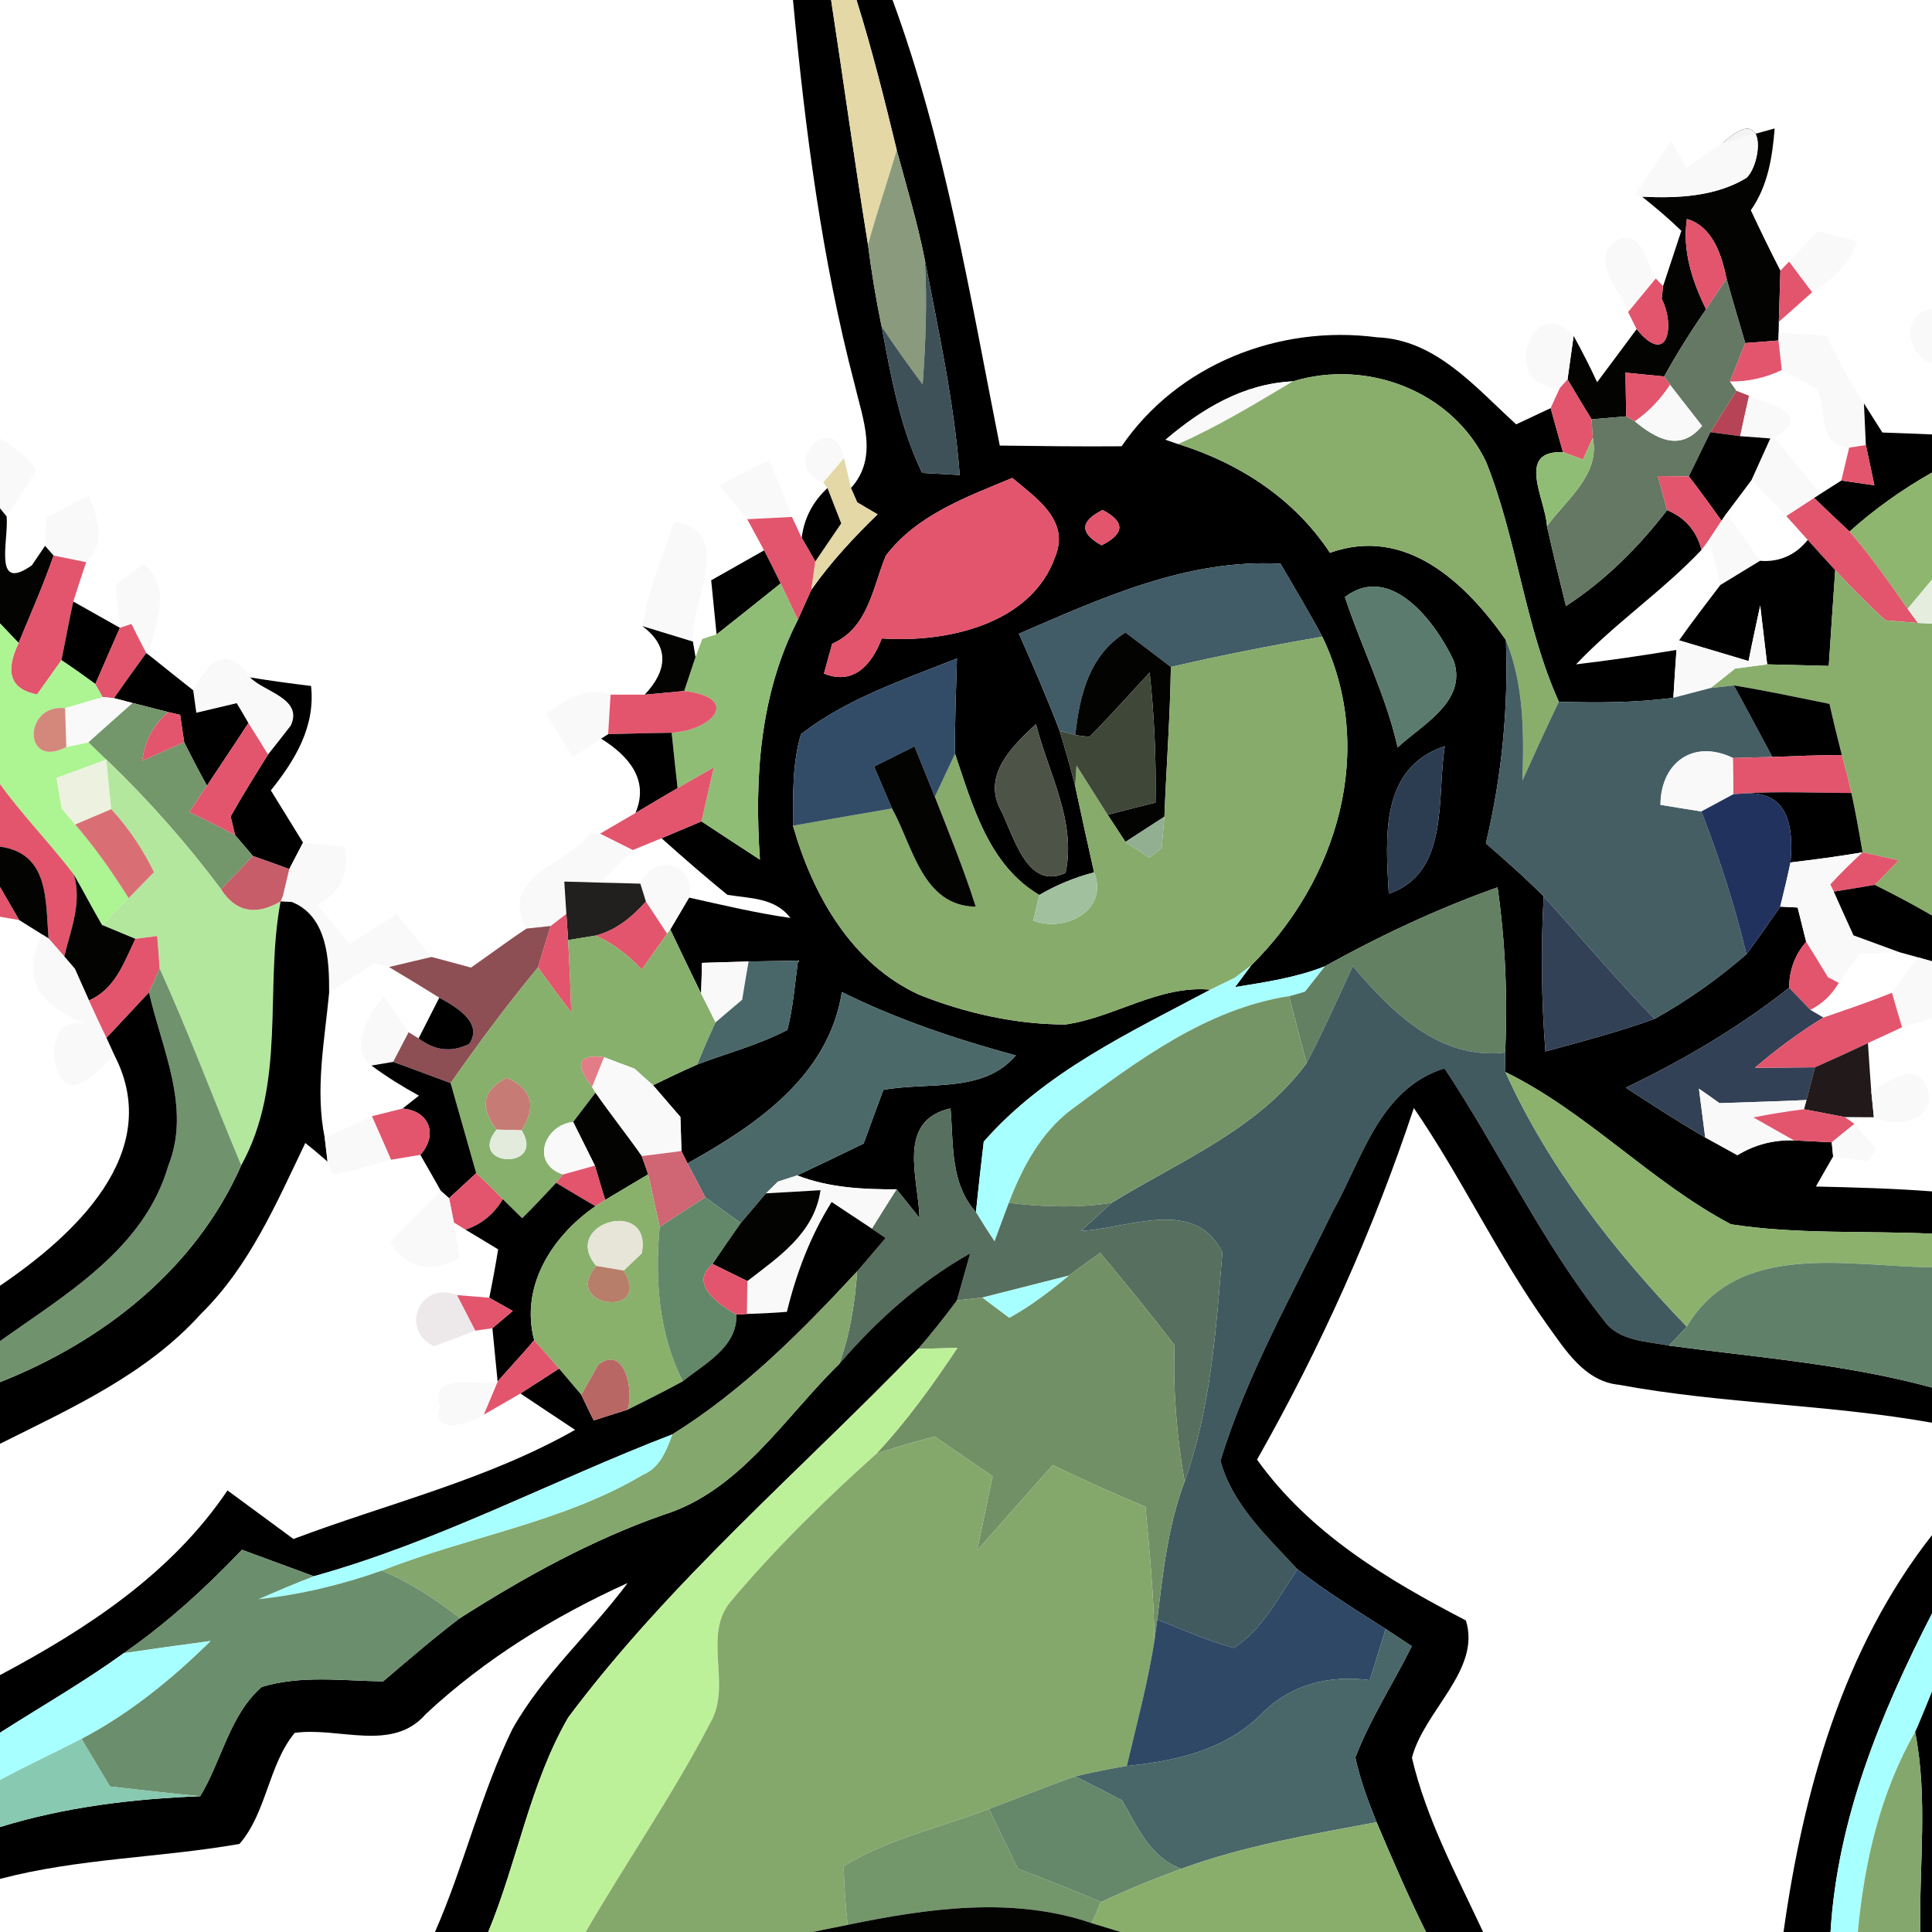<?xml version="1.0" encoding="UTF-8" ?>
<!DOCTYPE svg PUBLIC "-//W3C//DTD SVG 1.1//EN" "http://www.w3.org/Graphics/SVG/1.1/DTD/svg11.dtd">
<svg width="111pt" height="111pt" viewBox="0 0 111 111" version="1.1" xmlns="http://www.w3.org/2000/svg">
<path fill="#000000" opacity="1.00" d=" M 45.56 0.00 L 47.75 0.00 C 48.47 4.69 49.11 9.38 49.87 14.06 C 50.07 15.63 50.33 17.20 50.65 18.75 C 51.19 21.61 51.70 24.53 52.98 27.17 C 53.52 27.20 54.60 27.26 55.14 27.29 C 54.82 23.11 53.92 19.01 53.13 14.91 C 52.71 12.78 52.08 10.71 51.52 8.62 C 50.82 5.73 50.10 2.84 49.21 0.00 L 51.28 0.00 C 54.32 8.27 55.73 16.99 57.44 25.60 C 59.77 25.63 62.10 25.66 64.44 25.64 C 67.67 20.92 73.50 18.64 79.12 19.38 C 82.51 19.51 84.79 22.28 87.11 24.38 C 87.60 24.15 88.59 23.68 89.09 23.45 C 89.26 24.08 89.62 25.35 89.80 25.98 C 87.07 25.86 88.79 28.67 88.88 30.23 C 89.22 31.76 89.59 33.29 89.97 34.82 C 92.23 33.35 94.14 31.44 95.78 29.31 C 96.81 29.73 97.47 30.49 97.76 31.59 C 95.52 33.96 92.79 35.80 90.55 38.17 C 92.48 37.94 94.40 37.66 96.32 37.34 C 96.27 38.03 96.18 39.40 96.14 40.09 C 93.96 40.38 91.75 40.38 89.56 40.32 C 87.58 35.90 87.17 31.00 85.38 26.53 C 83.43 22.46 78.54 20.61 74.28 21.91 C 71.45 22.04 69.06 23.48 66.97 25.26 L 67.69 25.51 C 71.21 26.61 74.36 28.65 76.41 31.76 C 80.77 30.20 84.21 33.48 86.52 36.77 C 86.67 40.70 86.28 44.63 85.37 48.45 C 86.50 49.44 87.63 50.43 88.69 51.50 C 88.52 54.46 88.56 57.44 88.79 60.41 C 90.89 59.84 93.00 59.28 95.06 58.54 C 96.94 57.49 98.71 56.24 100.34 54.82 C 101.01 53.93 101.64 53.01 102.28 52.09 L 103.28 52.14 C 103.40 52.63 103.65 53.62 103.77 54.11 C 103.12 54.86 102.80 55.74 102.79 56.75 C 99.91 59.03 96.72 60.90 93.41 62.49 C 94.91 63.47 96.42 64.45 97.97 65.35 C 98.58 65.69 99.20 66.03 99.82 66.37 C 100.82 65.76 101.91 65.48 103.07 65.52 C 103.61 65.55 104.70 65.60 105.24 65.63 L 105.32 66.44 C 105.07 66.87 104.57 67.74 104.33 68.17 C 106.55 68.22 108.78 68.28 111.00 68.45 L 111.00 70.88 C 107.15 70.70 103.26 70.93 99.45 70.34 C 94.83 67.90 91.21 63.91 86.49 61.59 C 86.48 61.31 86.48 60.75 86.48 60.47 C 86.62 57.30 86.49 54.12 86.04 50.98 C 82.60 52.20 79.30 53.75 76.11 55.52 C 74.46 56.17 72.70 56.43 70.96 56.71 L 71.89 55.46 C 76.83 50.59 79.11 43.08 75.97 36.58 C 75.21 35.16 74.38 33.78 73.57 32.39 C 68.23 32.09 63.31 34.35 58.54 36.41 C 59.36 38.25 60.16 40.10 60.88 41.99 C 61.20 43.04 61.50 44.09 61.77 45.15 C 62.12 46.81 62.49 48.47 62.86 50.12 C 61.75 50.41 60.70 50.84 59.71 51.42 C 56.80 49.70 55.88 46.29 54.87 43.31 C 54.85 41.48 54.93 39.66 54.98 37.83 C 51.90 39.06 48.67 40.13 46.02 42.18 C 45.51 43.88 45.57 45.68 45.56 47.44 C 46.69 51.41 48.92 55.38 52.83 57.16 C 55.48 58.21 58.36 58.86 61.22 58.86 C 64.06 58.45 66.58 56.59 69.54 56.86 C 64.92 59.32 60.05 61.57 56.52 65.59 C 56.36 66.94 56.21 68.28 56.07 69.64 C 54.58 67.98 54.79 65.73 54.61 63.68 C 51.47 64.39 52.77 67.70 52.83 69.98 C 52.39 69.43 51.95 68.87 51.51 68.33 C 49.57 68.34 47.62 68.24 45.80 67.53 C 47.08 66.93 48.35 66.32 49.62 65.70 C 49.99 64.67 50.37 63.65 50.75 62.62 C 53.30 62.14 56.49 62.84 58.36 60.64 C 54.94 59.71 51.56 58.58 48.37 57.00 C 47.59 61.85 43.46 64.63 39.50 66.84 C 39.42 66.67 39.24 66.31 39.15 66.13 C 39.14 65.64 39.11 64.66 39.09 64.17 C 38.70 63.71 37.91 62.81 37.52 62.35 C 38.36 61.94 39.20 61.54 40.06 61.16 C 41.79 60.50 43.60 60.03 45.24 59.17 C 45.57 57.86 45.67 56.52 45.85 55.19 C 45.14 55.20 43.72 55.23 43.01 55.24 C 42.34 55.26 41.00 55.30 40.33 55.32 C 40.32 55.76 40.30 56.64 40.28 57.08 C 39.68 55.85 39.09 54.63 38.51 53.40 C 38.78 52.94 39.32 52.03 39.59 51.57 C 41.52 52.00 43.45 52.46 45.41 52.74 C 44.54 51.57 43.07 51.62 41.79 51.41 C 40.50 50.36 39.25 49.27 38.01 48.16 C 38.58 47.92 39.73 47.43 40.30 47.19 C 41.42 47.93 42.54 48.66 43.66 49.39 C 43.34 44.69 43.65 39.87 45.84 35.61 C 46.03 35.18 46.42 34.32 46.61 33.89 C 47.72 32.31 49.04 30.89 50.42 29.55 C 50.13 29.38 49.54 29.04 49.25 28.86 C 49.16 28.66 48.98 28.24 48.89 28.04 C 50.48 26.29 49.57 24.08 49.11 22.12 C 47.21 14.88 46.26 7.44 45.56 0.00 M 50.89 31.93 C 50.12 33.81 49.89 36.06 47.81 36.99 C 47.69 37.41 47.46 38.27 47.34 38.70 C 49.07 39.40 50.11 38.14 50.66 36.68 C 54.35 36.94 59.26 35.89 60.63 31.97 C 61.48 29.88 59.50 28.59 58.16 27.46 C 55.54 28.55 52.67 29.58 50.89 31.93 M 63.35 29.30 C 62.04 29.95 62.02 30.63 63.29 31.33 C 64.63 30.66 64.65 29.98 63.35 29.30 M 77.27 34.30 C 78.22 37.20 79.63 39.94 80.30 42.94 C 81.72 41.62 84.29 40.31 83.53 37.98 C 82.50 35.77 79.91 32.30 77.27 34.30 M 57.42 46.39 C 58.21 47.84 58.94 51.22 61.22 50.15 C 61.86 47.20 60.22 44.39 59.52 41.60 C 58.22 42.82 56.50 44.42 57.42 46.39 M 79.79 51.35 C 83.31 50.14 82.53 45.81 83.01 42.87 C 79.26 44.11 79.61 48.13 79.79 51.35 Z" />
<path fill="#e3d8a6" opacity="1.00" d=" M 47.75 0.00 L 49.21 0.00 C 50.10 2.84 50.82 5.73 51.52 8.62 C 50.99 10.44 50.37 12.23 49.87 14.06 C 49.11 9.38 48.47 4.69 47.75 0.00 Z" />
<path fill="#030302" opacity="1.00" d=" M 98.97 8.24 C 99.96 7.93 100.96 7.65 101.96 7.38 C 101.83 9.03 101.57 10.69 100.59 12.08 C 101.14 13.25 101.70 14.41 102.29 15.55 C 102.27 16.29 102.22 17.75 102.20 18.49 L 102.19 19.11 L 102.18 19.56 C 101.70 19.60 100.75 19.68 100.27 19.71 C 99.91 18.48 99.54 17.26 99.20 16.02 C 98.92 14.67 98.41 13.02 96.92 12.58 C 96.64 14.38 97.23 16.17 98.02 17.77 C 97.15 19.02 96.35 20.30 95.61 21.63 C 95.06 21.58 93.95 21.46 93.39 21.41 C 93.40 22.04 93.42 23.29 93.43 23.92 C 92.93 23.96 91.93 24.05 91.44 24.09 C 91.09 23.52 90.40 22.38 90.06 21.80 C 90.15 21.18 90.32 19.93 90.41 19.30 C 90.89 20.17 91.34 21.05 91.76 21.96 C 92.52 20.95 93.27 19.93 94.03 18.91 C 95.83 21.11 96.25 18.69 95.47 17.17 C 95.49 16.99 95.53 16.63 95.55 16.44 C 95.81 15.65 96.34 14.05 96.60 13.26 C 95.88 12.56 95.12 11.92 94.34 11.30 C 96.36 11.40 98.57 11.30 100.34 10.22 C 101.24 9.38 101.56 5.78 98.97 8.24 Z" />
<path fill="#f9f9f9" opacity="0.98" d=" M 93.94 11.17 C 94.62 10.14 95.31 9.12 96.01 8.10 L 96.90 9.67 C 97.56 9.15 98.25 8.67 98.97 8.24 C 101.56 5.78 101.24 9.38 100.34 10.22 C 98.57 11.30 96.36 11.40 94.34 11.30 L 93.94 11.17 Z" />
<path fill="#899b7c" opacity="1.00" d=" M 49.87 14.06 C 50.37 12.23 50.99 10.44 51.52 8.62 C 52.08 10.71 52.71 12.78 53.13 14.91 C 53.28 17.30 53.18 19.70 53.01 22.09 C 52.20 20.99 51.40 19.89 50.65 18.75 C 50.33 17.20 50.07 15.63 49.87 14.06 Z" />
<path fill="#f9f9f9" opacity="0.98" d=" M 92.90 13.78 C 94.40 13.22 94.55 15.06 95.13 16.00 C 94.73 16.48 93.94 17.45 93.54 17.93 C 93.05 16.56 91.26 15.02 92.90 13.78 Z" />
<path fill="#e2556d" opacity="1.00" d=" M 96.92 12.58 C 98.41 13.02 98.92 14.67 99.20 16.02 C 98.91 16.46 98.31 17.33 98.02 17.77 C 97.23 16.17 96.64 14.38 96.92 12.58 Z" />
<path fill="#f9f9f9" opacity="0.98" d=" M 104.43 13.29 C 105.00 13.43 106.14 13.72 106.71 13.86 C 106.24 15.15 105.29 16.11 104.11 16.79 C 103.78 16.35 103.12 15.47 102.79 15.03 C 103.20 14.60 104.02 13.73 104.43 13.29 Z" />
<path fill="#3f5158" opacity="1.00" d=" M 53.13 14.91 C 53.92 19.01 54.82 23.11 55.14 27.29 C 54.60 27.26 53.52 27.20 52.98 27.17 C 51.70 24.53 51.19 21.61 50.65 18.75 C 51.40 19.89 52.20 20.99 53.01 22.09 C 53.18 19.70 53.28 17.30 53.13 14.91 Z" />
<path fill="#e2556d" opacity="1.00" d=" M 102.29 15.55 L 102.79 15.03 C 103.12 15.47 103.78 16.35 104.11 16.79 C 103.64 17.22 102.68 18.06 102.20 18.49 C 102.22 17.75 102.27 16.29 102.29 15.55 Z" />
<path fill="#e2556d" opacity="1.00" d=" M 93.54 17.93 C 93.94 17.45 94.73 16.48 95.13 16.00 L 95.55 16.44 C 95.53 16.63 95.49 16.99 95.47 17.17 C 96.25 18.69 95.83 21.11 94.03 18.91 L 93.54 17.93 Z" />
<path fill="#647864" opacity="1.00" d=" M 99.20 16.02 C 99.54 17.26 99.91 18.48 100.27 19.71 C 100.05 20.27 99.61 21.37 99.39 21.92 L 99.76 22.45 C 99.39 23.04 98.64 24.24 98.27 24.83 C 97.96 25.47 97.34 26.74 97.03 27.37 C 96.59 27.36 95.69 27.36 95.25 27.35 C 95.38 27.84 95.65 28.82 95.78 29.31 C 94.14 31.44 92.23 33.35 89.97 34.82 C 89.59 33.29 89.22 31.76 88.88 30.23 C 89.99 28.69 91.95 27.29 91.51 25.15 L 91.44 24.09 C 91.93 24.05 92.93 23.96 93.43 23.92 L 93.93 24.21 C 95.18 25.24 96.54 25.97 97.79 24.47 C 97.33 23.88 96.41 22.70 95.95 22.11 L 95.61 21.63 C 96.35 20.30 97.15 19.02 98.02 17.77 C 98.31 17.33 98.91 16.46 99.20 16.02 Z" />
<path fill="#f9f9f9" opacity="0.98" d=" M 89.62 22.29 C 85.98 22.23 88.13 16.63 90.41 19.30 C 90.32 19.93 90.15 21.18 90.06 21.80 L 89.62 22.29 Z" />
<path fill="#f9f9f9" opacity="0.98" d=" M 111.00 20.89 C 109.51 20.38 109.17 18.03 111.00 17.74 L 111.00 20.89 Z" />
<path fill="#f9f9f9" opacity="0.98" d=" M 102.19 19.11 C 103.11 19.17 104.03 19.24 104.95 19.31 C 105.58 20.64 106.29 21.94 107.09 23.18 C 107.12 23.77 107.17 24.97 107.20 25.57 L 106.24 25.72 C 104.34 25.54 105.02 23.55 104.37 22.35 C 103.71 21.97 103.04 21.60 102.37 21.26 C 102.32 20.84 102.23 19.99 102.18 19.56 L 102.19 19.11 Z" />
<path fill="#e2556d" opacity="1.00" d=" M 99.39 21.92 C 99.61 21.37 100.05 20.27 100.27 19.71 C 100.75 19.68 101.70 19.60 102.18 19.56 C 102.23 19.99 102.32 20.84 102.37 21.26 C 101.42 21.71 100.43 21.93 99.39 21.92 Z" />
<path fill="#e2556d" opacity="1.00" d=" M 93.39 21.41 C 93.95 21.46 95.06 21.58 95.61 21.63 L 95.95 22.11 C 95.41 22.94 94.74 23.64 93.93 24.21 L 93.43 23.92 C 93.42 23.29 93.40 22.04 93.39 21.41 Z" />
<path fill="#f9f9f9" opacity="0.98" d=" M 66.97 25.26 C 69.06 23.48 71.45 22.04 74.28 21.91 C 72.13 23.19 69.99 24.50 67.69 25.51 L 66.97 25.26 Z" />
<path fill="#89ae6c" opacity="1.00" d=" M 74.28 21.91 C 78.54 20.61 83.43 22.46 85.38 26.53 C 87.17 31.00 87.58 35.90 89.56 40.32 C 88.84 41.82 88.15 43.33 87.47 44.84 C 87.56 42.12 87.56 39.34 86.52 36.77 C 84.21 33.48 80.77 30.20 76.41 31.76 C 74.36 28.65 71.21 26.61 67.69 25.51 C 69.99 24.50 72.13 23.19 74.28 21.91 Z" />
<path fill="#e2556d" opacity="1.00" d=" M 89.62 22.29 L 90.06 21.80 C 90.40 22.38 91.09 23.52 91.44 24.09 L 91.51 25.15 C 91.37 25.46 91.09 26.09 90.95 26.40 C 90.67 26.30 90.09 26.09 89.80 25.98 C 89.62 25.35 89.26 24.08 89.09 23.45 C 89.22 23.16 89.48 22.58 89.62 22.29 Z" />
<path fill="#f9f9f9" opacity="0.98" d=" M 93.93 24.21 C 94.74 23.64 95.41 22.94 95.95 22.11 C 96.41 22.70 97.33 23.88 97.79 24.47 C 96.54 25.97 95.18 25.24 93.93 24.21 Z" />
<path fill="#b64456" opacity="1.00" d=" M 98.27 24.83 C 98.64 24.24 99.39 23.04 99.76 22.45 L 100.49 22.74 C 100.36 23.32 100.10 24.48 99.98 25.06 C 99.55 25.00 98.70 24.89 98.27 24.83 Z" />
<path fill="#f9f9f9" opacity="0.98" d=" M 100.49 22.74 C 101.42 23.23 104.32 23.62 101.96 25.17 C 102.84 26.24 103.73 27.30 104.58 28.38 L 104.23 28.61 C 103.83 28.87 103.03 29.39 102.63 29.65 C 101.97 28.96 101.30 28.27 100.63 27.58 C 100.90 26.98 101.44 25.79 101.71 25.19 L 99.98 25.06 C 100.10 24.48 100.36 23.32 100.49 22.74 Z" />
<path fill="#000000" opacity="1.00" d=" M 107.09 23.18 C 107.35 23.59 107.88 24.43 108.15 24.85 C 108.86 24.87 110.29 24.93 111.00 24.96 L 111.00 27.15 C 109.30 28.11 107.71 29.24 106.26 30.54 C 105.75 30.06 104.73 29.10 104.23 28.61 L 104.58 28.38 L 105.79 27.61 C 106.27 27.68 107.22 27.81 107.69 27.88 C 107.57 27.30 107.32 26.15 107.20 25.57 C 107.17 24.97 107.12 23.77 107.09 23.18 Z" />
<path fill="#f9f9f9" opacity="0.98" d=" M 0.00 25.19 C 0.82 25.67 1.52 26.27 2.11 27.00 C 1.68 27.67 0.82 29.00 0.38 29.67 L 0.00 29.20 L 0.00 25.19 Z" />
<path fill="#f9f9f9" opacity="0.98" d=" M 47.30 27.72 C 44.60 26.67 48.01 23.41 48.49 26.32 C 48.20 26.67 47.60 27.37 47.30 27.72 Z" />
<path fill="#90bd75" opacity="1.00" d=" M 91.51 25.15 C 91.95 27.29 89.99 28.69 88.88 30.23 C 88.79 28.67 87.07 25.86 89.80 25.98 C 90.09 26.09 90.67 26.30 90.95 26.40 C 91.09 26.09 91.37 25.46 91.51 25.15 Z" />
<path fill="#000000" opacity="1.00" d=" M 98.27 24.83 C 98.70 24.89 99.55 25.00 99.98 25.06 L 101.71 25.19 C 101.44 25.79 100.90 26.98 100.63 27.58 C 100.27 28.06 99.56 29.02 99.20 29.49 L 98.91 29.92 C 98.29 29.06 97.68 28.20 97.03 27.37 C 97.34 26.74 97.96 25.47 98.27 24.83 Z" />
<path fill="#f9f9f9" opacity="0.98" d=" M 41.33 27.88 C 42.27 27.39 43.21 26.86 44.19 26.45 C 44.66 27.52 45.09 28.60 45.50 29.70 C 44.85 29.73 43.57 29.80 42.93 29.83 C 42.39 29.18 41.86 28.53 41.33 27.88 Z" />
<path fill="#e3d8a6" opacity="1.00" d=" M 48.49 26.32 C 48.59 26.75 48.79 27.61 48.89 28.04 C 48.98 28.24 49.16 28.66 49.25 28.86 C 49.54 29.04 50.13 29.38 50.42 29.55 C 49.04 30.89 47.72 32.31 46.61 33.89 C 46.67 33.48 46.78 32.67 46.84 32.26 C 47.21 31.71 47.96 30.62 48.33 30.07 C 48.13 29.56 47.74 28.55 47.54 28.04 L 47.30 27.72 C 47.60 27.37 48.20 26.67 48.49 26.32 Z" />
<path fill="#e2556d" opacity="1.00" d=" M 106.24 25.72 L 107.20 25.57 C 107.32 26.15 107.57 27.30 107.69 27.88 C 107.22 27.81 106.27 27.68 105.79 27.61 C 105.90 27.14 106.13 26.20 106.24 25.72 Z" />
<path fill="#e2556d" opacity="1.00" d=" M 95.25 27.35 C 95.69 27.36 96.59 27.36 97.03 27.37 C 97.68 28.20 98.29 29.06 98.91 29.92 C 98.73 30.19 98.38 30.72 98.20 30.99 L 97.76 31.59 C 97.47 30.49 96.81 29.73 95.78 29.31 C 95.65 28.82 95.38 27.84 95.25 27.35 Z" />
<path fill="#f9f9f9" opacity="0.98" d=" M 2.67 29.74 C 3.48 29.31 4.29 28.89 5.10 28.46 C 5.62 29.77 6.13 31.15 4.95 32.30 C 4.48 32.20 3.55 32.01 3.08 31.92 C 2.96 31.78 2.71 31.50 2.59 31.36 C 2.61 30.95 2.65 30.15 2.67 29.74 Z" />
<path fill="#000000" opacity="1.00" d=" M 47.54 28.04 C 47.74 28.55 48.13 29.56 48.33 30.07 C 47.96 30.62 47.21 31.71 46.84 32.26 C 46.65 31.92 46.26 31.24 46.06 30.90 C 46.20 29.78 46.69 28.83 47.54 28.04 Z" />
<path fill="#e2556d" opacity="1.00" d=" M 50.89 31.93 C 52.67 29.58 55.54 28.55 58.16 27.46 C 59.50 28.59 61.48 29.88 60.63 31.97 C 59.26 35.89 54.35 36.94 50.66 36.68 C 50.11 38.14 49.07 39.40 47.34 38.70 C 47.46 38.27 47.69 37.41 47.81 36.99 C 49.89 36.06 50.12 33.81 50.89 31.93 Z" />
<path fill="#8eb66e" opacity="1.00" d=" M 106.26 30.54 C 107.71 29.24 109.30 28.11 111.00 27.15 L 111.00 33.30 C 110.65 33.72 109.95 34.56 109.60 34.98 C 108.53 33.46 107.48 31.94 106.26 30.54 Z" />
<path fill="#030302" opacity="1.00" d=" M 0.00 29.20 L 0.38 29.67 C 0.51 31.05 -0.43 34.07 1.83 32.48 C 2.02 32.20 2.40 31.64 2.59 31.36 C 2.71 31.50 2.96 31.78 3.08 31.92 C 2.49 33.62 1.76 35.27 1.07 36.94 L 0.00 35.82 L 0.00 29.20 Z" />
<path fill="#e2556d" opacity="1.00" d=" M 63.35 29.30 C 64.65 29.98 64.63 30.66 63.29 31.33 C 62.02 30.63 62.04 29.95 63.35 29.30 Z" />
<path fill="#e2556d" opacity="1.00" d=" M 102.63 29.65 C 103.03 29.39 103.83 28.87 104.23 28.61 C 104.73 29.10 105.75 30.06 106.26 30.54 C 107.48 31.94 108.53 33.46 109.60 34.98 L 110.19 35.79 C 109.72 35.76 108.79 35.68 108.33 35.64 C 107.32 34.72 106.37 33.75 105.44 32.76 C 104.91 32.18 104.38 31.60 103.86 31.02 L 102.63 29.65 Z" />
<path fill="#f9f9f9" opacity="0.98" d=" M 38.73 29.98 C 42.34 30.52 39.62 34.60 39.81 36.86 C 39.08 36.64 37.63 36.19 36.90 35.97 C 37.24 33.90 38.08 31.96 38.73 29.98 Z" />
<path fill="#e2556d" opacity="1.00" d=" M 42.93 29.83 C 43.57 29.80 44.85 29.73 45.50 29.70 C 45.64 30.00 45.92 30.60 46.06 30.90 C 46.26 31.24 46.65 31.92 46.84 32.26 C 46.78 32.67 46.67 33.48 46.61 33.89 C 46.42 34.32 46.03 35.18 45.84 35.61 C 45.59 35.09 45.10 34.04 44.85 33.52 C 44.54 32.88 44.22 32.25 43.90 31.62 C 43.66 31.17 43.17 30.28 42.93 29.83 Z" />
<path fill="#f9f9f9" opacity="0.98" d=" M 98.20 30.99 C 98.38 30.72 98.73 30.19 98.91 29.92 L 99.20 29.49 C 99.68 30.18 100.64 31.54 101.12 32.22 C 100.55 32.57 99.41 33.26 98.84 33.61 C 98.68 32.95 98.36 31.64 98.20 30.99 Z" />
<path fill="#000000" opacity="1.00" d=" M 103.86 31.02 C 104.38 31.60 104.91 32.18 105.44 32.76 C 105.31 34.59 105.19 36.43 105.07 38.26 C 104.19 38.24 102.42 38.19 101.53 38.17 C 101.43 37.32 101.23 35.63 101.13 34.79 C 100.90 35.85 100.67 36.91 100.46 37.98 C 99.46 37.68 97.47 37.09 96.47 36.79 C 97.23 35.71 98.04 34.66 98.84 33.61 C 99.41 33.26 100.55 32.57 101.12 32.22 C 102.21 32.31 103.16 31.90 103.86 31.02 Z" />
<path fill="#e2556d" opacity="1.00" d=" M 3.08 31.92 C 3.55 32.01 4.48 32.20 4.95 32.30 C 4.76 32.86 4.39 33.99 4.21 34.56 C 3.96 35.68 3.76 36.81 3.53 37.93 C 3.18 38.42 2.48 39.40 2.13 39.90 C 0.61 39.61 0.26 38.63 1.07 36.94 C 1.76 35.27 2.49 33.62 3.08 31.92 Z" />
<path fill="#f9f9f9" opacity="0.98" d=" M 6.64 33.60 C 7.04 33.30 7.85 32.70 8.26 32.41 C 9.97 33.85 8.85 35.82 8.55 37.63 L 8.40 37.52 C 8.18 37.10 7.76 36.27 7.55 35.85 L 6.89 36.07 C 6.83 35.45 6.70 34.21 6.64 33.60 Z" />
<path fill="#000000" opacity="1.00" d=" M 43.90 31.62 C 44.22 32.25 44.54 32.88 44.85 33.52 C 43.63 34.50 42.40 35.48 41.17 36.45 C 41.07 35.41 40.96 34.38 40.86 33.34 C 41.62 32.91 43.14 32.05 43.90 31.62 Z" />
<path fill="#415b67" opacity="1.00" d=" M 58.54 36.41 C 63.31 34.35 68.23 32.09 73.57 32.39 C 74.38 33.78 75.21 35.16 75.97 36.58 C 73.06 37.08 70.15 37.65 67.27 38.32 C 66.62 37.82 65.32 36.84 64.66 36.34 C 62.58 37.65 62.03 39.93 61.78 42.23 L 60.88 41.99 C 60.16 40.10 59.36 38.25 58.54 36.41 Z" />
<path fill="#89ae6c" opacity="1.00" d=" M 105.44 32.76 C 106.37 33.75 107.32 34.72 108.33 35.64 C 108.79 35.68 109.72 35.76 110.19 35.79 L 111.00 35.83 L 111.00 52.60 C 109.92 51.97 108.82 51.39 107.71 50.84 C 108.05 50.49 108.74 49.78 109.08 49.43 C 108.56 49.31 107.53 49.09 107.01 48.97 C 106.82 47.83 106.61 46.69 106.37 45.56 L 106.17 44.71 C 106.08 44.38 105.91 43.71 105.82 43.38 C 105.57 42.40 105.33 41.42 105.11 40.44 C 103.28 40.07 101.46 39.68 99.62 39.38 L 98.28 39.53 C 98.63 39.25 99.34 38.69 99.69 38.41 C 100.15 38.35 101.07 38.23 101.53 38.17 C 102.42 38.19 104.19 38.24 105.07 38.26 C 105.19 36.43 105.31 34.59 105.44 32.76 Z" />
<path fill="#e5eddf" opacity="1.00" d=" M 109.60 34.98 C 109.95 34.56 110.65 33.72 111.00 33.30 L 111.00 35.83 L 110.19 35.79 L 109.60 34.98 Z" />
<path fill="#90bd75" opacity="1.00" d=" M 41.17 36.45 C 42.40 35.48 43.63 34.50 44.85 33.52 C 45.10 34.04 45.59 35.09 45.84 35.61 C 43.65 39.87 43.34 44.69 43.66 49.39 C 42.54 48.66 41.42 47.93 40.30 47.19 C 40.48 46.42 40.83 44.87 41.01 44.09 C 40.49 44.39 39.45 44.99 38.93 45.28 C 38.84 44.49 38.67 42.90 38.59 42.10 C 40.99 41.94 42.58 40.09 39.31 39.70 C 39.47 39.21 39.80 38.24 39.96 37.75 C 40.06 37.49 40.25 36.97 40.35 36.71 C 40.55 36.64 40.96 36.51 41.17 36.45 Z" />
<path fill="#5b7b6e" opacity="1.00" d=" M 77.27 34.30 C 79.91 32.30 82.50 35.77 83.53 37.98 C 84.29 40.31 81.72 41.62 80.30 42.94 C 79.63 39.94 78.22 37.20 77.27 34.30 Z" />
<path fill="#000000" opacity="1.00" d=" M 3.53 37.93 C 3.76 36.81 3.96 35.68 4.21 34.56 C 4.88 34.94 6.22 35.69 6.89 36.07 C 6.53 36.88 5.83 38.49 5.48 39.30 C 4.84 38.83 4.19 38.37 3.53 37.93 Z" />
<path fill="#f9f9f9" opacity="0.98" d=" M 100.46 37.98 C 100.67 36.91 100.90 35.85 101.13 34.79 C 101.23 35.63 101.43 37.32 101.53 38.17 C 101.07 38.23 100.15 38.35 99.69 38.41 C 99.34 38.69 98.63 39.25 98.28 39.53 C 97.75 39.67 96.67 39.95 96.14 40.09 C 96.18 39.40 96.27 38.03 96.32 37.34 C 96.36 37.20 96.43 36.93 96.47 36.79 C 97.47 37.09 99.46 37.68 100.46 37.98 Z" />
<path fill="#adf492" opacity="1.00" d=" M 0.00 35.82 L 1.07 36.94 C 0.26 38.63 0.61 39.61 2.13 39.90 C 2.48 39.40 3.18 38.42 3.53 37.93 C 4.19 38.37 4.84 38.83 5.48 39.30 L 5.90 40.05 C 5.36 40.21 4.28 40.53 3.74 40.69 C 1.36 40.40 1.29 44.23 3.81 42.92 C 4.12 42.85 4.76 42.72 5.08 42.65 L 6.11 43.64 C 5.39 43.91 3.96 44.43 3.25 44.69 C 3.32 45.13 3.47 46.01 3.55 46.45 C 3.74 46.68 4.13 47.14 4.32 47.37 C 5.46 48.69 6.46 50.12 7.39 51.60 L 5.86 53.14 C 5.30 52.18 4.79 51.20 4.24 50.24 C 2.88 48.46 1.31 46.86 0.00 45.05 L 0.00 35.82 Z" />
<path fill="#e2556d" opacity="1.00" d=" M 6.89 36.07 L 7.55 35.85 C 7.76 36.27 8.18 37.10 8.40 37.52 C 7.93 38.16 7.01 39.46 6.55 40.11 L 5.90 40.05 L 5.48 39.30 C 5.83 38.49 6.53 36.88 6.89 36.07 Z" />
<path fill="#030302" opacity="1.00" d=" M 36.90 35.97 C 37.63 36.19 39.08 36.64 39.81 36.86 C 39.85 37.08 39.92 37.53 39.96 37.75 C 39.80 38.24 39.47 39.21 39.31 39.70 C 38.74 39.76 37.61 39.86 37.04 39.91 C 38.31 38.57 38.52 37.17 36.90 35.97 Z" />
<path fill="#f9f9f9" opacity="0.98" d=" M 11.10 39.66 C 11.95 38.02 13.02 36.94 14.37 38.92 C 15.17 39.75 17.43 40.13 16.71 41.68 C 16.39 42.10 15.73 42.94 15.40 43.35 C 15.12 42.90 14.56 41.99 14.27 41.54 C 14.11 41.25 13.77 40.68 13.60 40.40 C 13.02 40.54 11.86 40.81 11.28 40.95 C 11.23 40.63 11.15 39.98 11.10 39.66 Z" />
<path fill="#030302" opacity="1.00" d=" M 61.78 42.23 C 62.03 39.93 62.58 37.65 64.66 36.34 C 65.32 36.84 66.62 37.82 67.27 38.32 C 67.23 41.19 67.01 44.05 66.90 46.92 C 66.34 47.28 65.22 48.01 64.66 48.37 C 64.40 47.98 63.89 47.20 63.64 46.81 C 64.33 46.63 65.70 46.28 66.39 46.11 C 66.43 43.61 66.32 41.12 66.05 38.64 C 64.90 39.87 63.78 41.14 62.59 42.34 C 62.39 42.31 61.98 42.26 61.78 42.23 Z" />
<path fill="#87ab6b" opacity="1.00" d=" M 67.27 38.32 C 70.15 37.65 73.06 37.08 75.97 36.58 C 79.11 43.08 76.83 50.59 71.89 55.46 C 71.65 55.64 71.18 56.00 70.94 56.18 C 70.59 56.35 69.89 56.69 69.54 56.86 C 66.58 56.59 64.06 58.45 61.22 58.86 C 58.36 58.86 55.48 58.21 52.83 57.16 C 48.92 55.38 46.69 51.41 45.56 47.44 C 47.46 47.11 49.35 46.77 51.25 46.45 C 52.44 48.58 52.99 52.06 56.06 52.09 C 55.38 49.95 54.53 47.87 53.71 45.78 C 54.00 45.16 54.58 43.92 54.87 43.31 C 55.88 46.29 56.80 49.70 59.71 51.42 C 59.62 51.79 59.45 52.52 59.37 52.89 C 61.18 53.60 63.73 52.30 62.86 50.12 C 62.49 48.47 62.12 46.81 61.77 45.15 L 61.85 43.98 C 62.45 44.92 63.04 45.87 63.64 46.81 C 63.89 47.20 64.40 47.98 64.66 48.37 C 65.00 48.60 65.68 49.05 66.03 49.28 L 66.74 48.73 C 66.78 48.28 66.86 47.37 66.90 46.92 C 67.01 44.05 67.23 41.19 67.27 38.32 Z" />
<path fill="#445e64" opacity="1.00" d=" M 86.52 36.77 C 87.56 39.34 87.56 42.12 87.47 44.84 C 88.15 43.33 88.84 41.82 89.56 40.32 C 91.75 40.38 93.96 40.38 96.14 40.09 C 96.67 39.95 97.75 39.67 98.28 39.53 L 99.62 39.38 C 100.36 40.74 101.10 42.11 101.83 43.49 C 101.26 43.50 100.14 43.53 99.57 43.55 C 97.28 42.44 95.41 43.83 95.40 46.24 C 95.99 46.34 97.17 46.53 97.75 46.62 C 98.79 49.30 99.67 52.03 100.34 54.82 C 98.71 56.24 96.94 57.49 95.06 58.54 C 92.85 56.27 90.81 53.85 88.69 51.50 C 87.63 50.43 86.50 49.44 85.37 48.45 C 86.28 44.63 86.67 40.70 86.52 36.77 Z" />
<path fill="#000000" opacity="1.00" d=" M 8.40 37.52 L 8.55 37.63 C 9.18 38.14 10.46 39.15 11.10 39.66 C 11.15 39.98 11.23 40.63 11.28 40.95 C 11.86 40.81 13.02 40.54 13.60 40.40 C 13.77 40.68 14.11 41.25 14.27 41.54 C 13.49 42.75 12.68 43.94 11.89 45.14 C 11.43 44.31 11.00 43.48 10.58 42.64 C 10.52 42.24 10.41 41.46 10.35 41.07 L 9.66 40.91 C 9.15 40.78 8.13 40.52 7.62 40.39 L 6.55 40.11 C 7.01 39.46 7.93 38.16 8.40 37.52 Z" />
<path fill="#324c68" opacity="1.00" d=" M 46.02 42.18 C 48.67 40.13 51.90 39.06 54.98 37.83 C 54.93 39.66 54.85 41.48 54.87 43.31 C 54.58 43.92 54.00 45.16 53.71 45.78 C 53.32 44.81 52.93 43.84 52.54 42.88 C 51.77 43.26 50.99 43.65 50.22 44.04 C 50.56 44.84 50.90 45.64 51.25 46.45 C 49.35 46.77 47.46 47.11 45.56 47.44 C 45.57 45.68 45.51 43.88 46.02 42.18 Z" />
<path fill="#000000" opacity="1.00" d=" M 14.37 38.92 C 15.53 39.11 16.70 39.27 17.87 39.41 C 18.13 41.74 16.95 43.68 15.56 45.41 C 16.02 46.16 16.95 47.66 17.41 48.41 C 17.21 48.79 16.82 49.55 16.62 49.93 C 16.10 49.74 15.06 49.36 14.53 49.18 L 13.51 47.98 L 13.25 46.91 C 13.93 45.70 14.66 44.53 15.40 43.35 C 15.73 42.94 16.39 42.10 16.71 41.68 C 17.43 40.13 15.17 39.75 14.37 38.92 Z" />
<path fill="#f9f9f9" opacity="0.98" d=" M 31.40 41.02 C 32.49 40.21 33.66 39.40 35.08 39.91 C 35.04 40.47 34.98 41.61 34.94 42.18 C 34.84 42.24 34.64 42.37 34.54 42.44 C 34.13 42.71 33.32 43.24 32.91 43.51 C 32.40 42.68 31.90 41.85 31.40 41.02 Z" />
<path fill="#3e4738" opacity="1.00" d=" M 62.59 42.34 C 63.78 41.14 64.90 39.87 66.05 38.64 C 66.32 41.12 66.43 43.61 66.39 46.11 C 65.70 46.28 64.33 46.63 63.64 46.81 C 63.04 45.87 62.45 44.92 61.85 43.98 L 61.77 45.15 C 61.50 44.09 61.20 43.04 60.88 41.99 L 61.78 42.23 C 61.98 42.26 62.39 42.31 62.59 42.34 Z" />
<path fill="#f9f9f9" opacity="0.98" d=" M 3.74 40.69 C 4.28 40.53 5.36 40.21 5.90 40.05 L 6.55 40.11 L 7.62 40.39 C 6.98 40.96 5.71 42.08 5.08 42.65 C 4.76 42.72 4.12 42.85 3.81 42.92 C 3.79 42.36 3.76 41.25 3.74 40.69 Z" />
<path fill="#e2556d" opacity="1.00" d=" M 35.08 39.91 C 35.57 39.91 36.55 39.91 37.04 39.91 C 37.61 39.86 38.74 39.76 39.31 39.70 C 42.58 40.09 40.99 41.94 38.59 42.10 C 37.37 42.12 36.16 42.14 34.94 42.18 C 34.98 41.61 35.04 40.47 35.08 39.91 Z" />
<path fill="#000000" opacity="1.00" d=" M 99.62 39.38 C 101.46 39.68 103.28 40.07 105.11 40.44 C 105.33 41.42 105.57 42.40 105.82 43.38 C 104.49 43.38 103.16 43.44 101.83 43.49 C 101.10 42.11 100.36 40.74 99.62 39.38 Z" />
<path fill="#d4887c" opacity="1.00" d=" M 3.81 42.92 C 1.29 44.23 1.36 40.40 3.74 40.69 C 3.76 41.25 3.79 42.36 3.81 42.92 Z" />
<path fill="#73966a" opacity="1.00" d=" M 7.62 40.39 C 8.13 40.52 9.15 40.78 9.66 40.91 C 8.81 41.65 8.31 42.58 8.17 43.71 C 8.77 43.44 9.97 42.90 10.58 42.64 C 11.00 43.48 11.43 44.31 11.89 45.14 C 11.63 45.52 11.13 46.28 10.88 46.66 C 11.77 47.08 12.64 47.52 13.51 47.98 L 14.53 49.18 C 14.08 49.65 13.16 50.61 12.70 51.09 C 10.71 48.43 8.51 45.94 6.11 43.64 L 5.08 42.65 C 5.71 42.08 6.98 40.96 7.62 40.39 Z" />
<path fill="#e2556d" opacity="1.00" d=" M 9.66 40.91 L 10.35 41.07 C 10.41 41.46 10.52 42.24 10.58 42.64 C 9.97 42.90 8.77 43.44 8.17 43.71 C 8.31 42.58 8.81 41.65 9.66 40.91 Z" />
<path fill="#e2556d" opacity="1.00" d=" M 14.27 41.54 C 14.56 41.99 15.12 42.90 15.40 43.35 C 14.66 44.53 13.93 45.70 13.25 46.91 L 13.51 47.98 C 12.64 47.52 11.77 47.08 10.88 46.66 C 11.13 46.28 11.63 45.52 11.89 45.14 C 12.68 43.94 13.49 42.75 14.27 41.54 Z" />
<path fill="#000000" opacity="1.00" d=" M 34.54 42.44 C 34.64 42.37 34.84 42.24 34.94 42.18 C 36.16 42.14 37.37 42.12 38.59 42.10 C 38.67 42.90 38.84 44.49 38.93 45.28 C 38.12 45.75 37.32 46.23 36.51 46.71 C 37.33 44.77 36.07 43.40 34.54 42.44 Z" />
<path fill="#4d5447" opacity="1.00" d=" M 57.42 46.39 C 56.50 44.42 58.22 42.82 59.52 41.60 C 60.22 44.39 61.86 47.20 61.22 50.15 C 58.94 51.22 58.21 47.84 57.42 46.39 Z" />
<path fill="#030302" opacity="1.00" d=" M 50.22 44.04 C 50.99 43.65 51.77 43.26 52.54 42.88 C 52.93 43.84 53.32 44.81 53.71 45.78 C 54.53 47.87 55.38 49.95 56.06 52.09 C 52.99 52.06 52.44 48.58 51.25 46.45 C 50.90 45.64 50.56 44.84 50.22 44.04 Z" />
<path fill="#2c3d52" opacity="1.00" d=" M 79.79 51.35 C 79.61 48.13 79.26 44.11 83.01 42.87 C 82.53 45.81 83.31 50.14 79.79 51.35 Z" />
<path fill="#f9f9f9" opacity="0.98" d=" M 95.40 46.24 C 95.41 43.83 97.28 42.44 99.57 43.55 C 99.58 44.07 99.59 45.11 99.59 45.63 C 99.13 45.88 98.21 46.37 97.75 46.62 C 97.17 46.53 95.99 46.34 95.40 46.24 Z" />
<path fill="#e2556d" opacity="1.00" d=" M 99.57 43.55 C 100.14 43.53 101.26 43.50 101.83 43.49 C 103.16 43.44 104.49 43.38 105.82 43.38 C 105.91 43.71 106.08 44.38 106.17 44.71 L 106.37 45.56 C 104.30 45.56 102.23 45.45 100.16 45.59 L 99.59 45.63 C 99.59 45.11 99.58 44.07 99.57 43.55 Z" />
<path fill="#ecf2df" opacity="1.00" d=" M 3.25 44.69 C 3.96 44.43 5.39 43.91 6.11 43.64 C 6.18 44.35 6.32 45.78 6.39 46.49 L 4.32 47.37 C 4.13 47.14 3.74 46.68 3.55 46.45 C 3.47 46.01 3.32 45.13 3.25 44.69 Z" />
<path fill="#b3e79e" opacity="1.00" d=" M 6.11 43.64 C 8.51 45.94 10.71 48.43 12.70 51.09 C 13.54 52.39 14.68 52.62 16.12 51.79 C 15.18 56.79 16.48 62.22 13.86 66.95 C 12.28 63.19 10.86 59.36 9.17 55.64 C 9.14 55.18 9.07 54.24 9.03 53.78 L 7.78 53.94 C 7.30 53.74 6.34 53.34 5.86 53.14 L 7.39 51.60 C 7.75 51.23 8.48 50.48 8.85 50.11 C 8.20 48.79 7.39 47.56 6.39 46.49 C 6.32 45.78 6.18 44.35 6.11 43.64 Z" />
<path fill="#e2556d" opacity="1.00" d=" M 38.93 45.28 C 39.45 44.99 40.49 44.39 41.01 44.09 C 40.83 44.87 40.48 46.42 40.30 47.19 C 39.73 47.43 38.58 47.92 38.01 48.16 C 37.46 48.39 36.91 48.61 36.35 48.84 C 35.88 48.60 34.94 48.14 34.47 47.90 C 34.98 47.60 36.00 47.01 36.51 46.71 C 37.32 46.23 38.12 45.75 38.93 45.28 Z" />
<path fill="#e2556d" opacity="1.00" d=" M 0.00 45.05 C 1.31 46.86 2.88 48.46 4.24 50.24 C 4.72 51.84 4.07 53.41 3.69 54.95 C 3.47 54.69 3.02 54.18 2.79 53.92 C 2.61 51.70 2.83 49.04 0.00 48.64 L 0.00 45.05 Z" />
<path fill="#000000" opacity="1.00" d=" M 100.16 45.59 C 102.23 45.45 104.30 45.56 106.37 45.56 C 106.61 46.69 106.82 47.83 107.01 48.97 C 105.63 49.20 104.25 49.39 102.87 49.55 C 103.06 47.38 102.71 45.41 100.16 45.59 Z" />
<path fill="#22325e" opacity="1.00" d=" M 99.59 45.63 L 100.16 45.59 C 102.71 45.41 103.06 47.38 102.87 49.55 C 102.69 50.40 102.49 51.25 102.28 52.09 C 101.64 53.01 101.01 53.93 100.34 54.82 C 99.67 52.03 98.79 49.30 97.75 46.62 C 98.21 46.37 99.13 45.88 99.59 45.63 Z" />
<path fill="#d96f75" opacity="1.00" d=" M 4.32 47.37 L 6.39 46.49 C 7.39 47.56 8.20 48.79 8.85 50.11 C 8.48 50.48 7.75 51.23 7.39 51.60 C 6.46 50.12 5.46 48.69 4.32 47.37 Z" />
<path fill="#92af91" opacity="1.00" d=" M 64.66 48.37 C 65.22 48.01 66.34 47.28 66.90 46.92 C 66.86 47.37 66.78 48.28 66.74 48.73 L 66.03 49.28 C 65.68 49.05 65.00 48.60 64.66 48.37 Z" />
<path fill="#f9f9f9" opacity="0.98" d=" M 17.41 48.41 C 18.01 48.47 19.21 48.60 19.81 48.66 C 20.09 50.22 19.56 51.32 18.23 51.98 C 18.86 52.73 19.48 53.48 20.10 54.23 C 20.77 53.80 22.11 52.94 22.78 52.51 C 23.45 53.33 24.11 54.17 24.80 54.98 C 24.19 55.12 22.96 55.41 22.35 55.56 C 22.14 55.50 21.71 55.39 21.50 55.33 C 20.64 55.90 19.78 56.47 18.91 57.03 C 18.92 55.15 18.81 52.63 16.76 51.82 L 16.12 51.79 L 16.25 51.48 C 16.34 51.09 16.53 50.32 16.62 49.93 C 16.82 49.55 17.21 48.79 17.41 48.41 Z" />
<path fill="#f9f9f9" opacity="0.98" d=" M 30.25 53.35 C 28.58 50.39 32.55 49.69 33.97 47.84 L 34.47 47.90 C 34.94 48.14 35.88 48.60 36.35 48.84 C 35.89 49.31 34.97 50.24 34.51 50.71 C 33.99 50.69 32.94 50.66 32.42 50.65 L 32.54 52.51 C 32.31 52.68 31.86 53.03 31.64 53.20 L 30.25 53.35 Z" />
<path fill="#030302" opacity="1.00" d=" M 0.00 48.64 C 2.83 49.04 2.61 51.70 2.79 53.92 L 2.46 53.71 C 2.12 53.50 1.44 53.07 1.10 52.86 C 0.83 52.39 0.28 51.44 0.00 50.96 L 0.00 48.64 Z" />
<path fill="#c65d69" opacity="1.00" d=" M 14.53 49.18 C 15.06 49.36 16.10 49.74 16.62 49.93 C 16.53 50.32 16.34 51.09 16.25 51.48 L 16.12 51.79 C 14.68 52.62 13.54 52.39 12.70 51.09 C 13.16 50.61 14.08 49.65 14.53 49.18 Z" />
<path fill="#f9f9f9" opacity="0.98" d=" M 102.87 49.55 C 104.25 49.39 105.63 49.20 107.01 48.97 C 106.37 49.56 105.75 50.17 105.16 50.81 L 105.36 51.23 C 105.64 51.86 106.20 53.11 106.49 53.74 C 107.37 54.06 108.26 54.39 109.14 54.71 C 108.58 54.73 107.44 54.76 106.87 54.78 L 105.64 56.47 L 105.02 56.14 C 104.71 55.63 104.09 54.62 103.77 54.11 C 103.65 53.62 103.40 52.63 103.28 52.14 L 102.28 52.09 C 102.49 51.25 102.69 50.40 102.87 49.55 Z" />
<path fill="#e2556d" opacity="1.00" d=" M 107.01 48.97 C 107.53 49.09 108.56 49.31 109.08 49.43 C 108.74 49.78 108.05 50.49 107.71 50.84 C 107.12 50.94 105.95 51.14 105.36 51.23 L 105.16 50.81 C 105.75 50.17 106.37 49.56 107.01 48.97 Z" />
<path fill="#030302" opacity="1.00" d=" M 4.24 50.24 C 4.79 51.20 5.30 52.18 5.86 53.14 C 6.34 53.34 7.30 53.74 7.78 53.94 C 7.13 55.30 6.61 56.84 5.11 57.48 C 4.91 57.03 4.50 56.12 4.30 55.66 L 3.69 54.95 C 4.07 53.41 4.72 51.84 4.24 50.24 Z" />
<path fill="#f9f9f9" opacity="0.98" d=" M 36.79 50.77 C 37.57 48.97 40.01 49.59 39.59 51.57 C 39.32 52.03 38.78 52.94 38.51 53.40 L 38.33 53.65 C 38.03 53.19 37.42 52.26 37.11 51.80 L 36.79 50.77 Z" />
<path fill="#a0c09e" opacity="1.00" d=" M 59.71 51.42 C 60.70 50.84 61.75 50.41 62.86 50.12 C 63.73 52.30 61.18 53.60 59.37 52.89 C 59.45 52.52 59.62 51.79 59.71 51.42 Z" />
<path fill="#e2556d" opacity="1.00" d=" M 0.00 50.96 C 0.28 51.44 0.83 52.39 1.10 52.86 L 0.00 52.67 L 0.00 50.96 Z" />
<path fill="#0b0a09" opacity="0.91" d=" M 32.42 50.65 C 32.94 50.66 33.99 50.69 34.51 50.71 C 35.08 50.72 36.22 50.75 36.79 50.77 L 37.11 51.80 C 36.32 52.68 35.40 53.45 34.23 53.75 L 32.64 54.01 L 32.54 52.51 L 32.42 50.65 Z" />
<path fill="#638063" opacity="1.00" d=" M 76.11 55.52 C 79.30 53.75 82.60 52.20 86.04 50.98 C 86.49 54.12 86.62 57.30 86.48 60.47 C 82.71 60.92 79.95 58.14 77.72 55.51 C 76.86 57.38 76.02 59.26 75.07 61.08 C 74.73 59.80 74.40 58.52 74.06 57.23 C 74.29 57.17 74.74 57.04 74.97 56.97 C 75.25 56.61 75.83 55.89 76.11 55.52 Z" />
<path fill="#000000" opacity="1.00" d=" M 105.36 51.23 C 105.95 51.14 107.12 50.94 107.71 50.84 C 108.82 51.39 109.92 51.97 111.00 52.60 L 111.00 55.23 L 110.22 55.01 L 109.14 54.71 C 108.26 54.39 107.37 54.06 106.49 53.74 C 106.20 53.11 105.64 51.86 105.36 51.23 Z" />
<path fill="#000000" opacity="1.00" d=" M 16.12 51.79 L 16.76 51.82 C 18.81 52.63 18.92 55.15 18.91 57.03 C 18.65 59.80 18.09 62.61 18.66 65.39 C 18.70 65.73 18.78 66.40 18.82 66.74 C 18.63 66.58 18.24 66.24 18.05 66.08 L 17.54 65.67 C 15.88 69.13 14.33 72.75 11.55 75.48 C 8.42 78.96 4.10 80.90 0.00 82.95 L 0.00 79.41 C 5.95 77.05 11.23 72.91 13.86 66.95 C 16.48 62.22 15.18 56.79 16.12 51.79 Z" />
<path fill="#e2556d" opacity="1.00" d=" M 34.23 53.75 C 35.40 53.45 36.32 52.68 37.11 51.80 C 37.42 52.26 38.03 53.19 38.33 53.65 C 37.84 54.33 37.35 55.02 36.87 55.71 C 36.11 54.87 35.24 54.22 34.23 53.75 Z" />
<path fill="#324155" opacity="1.00" d=" M 88.69 51.50 C 90.81 53.85 92.85 56.27 95.06 58.54 C 93.00 59.28 90.89 59.84 88.79 60.41 C 88.56 57.44 88.52 54.46 88.69 51.50 Z" />
<path fill="#854348" opacity="0.93" d=" M 30.25 53.35 L 31.64 53.20 C 31.45 53.79 31.09 54.98 30.91 55.58 C 29.14 57.72 27.48 59.95 25.89 62.23 C 24.78 61.82 23.68 61.40 22.58 61.01 C 22.80 60.58 23.25 59.73 23.47 59.30 L 24.05 59.66 C 24.99 60.37 25.95 60.48 26.96 59.97 C 27.79 58.73 26.13 57.82 25.24 57.32 C 24.28 56.72 23.32 56.14 22.35 55.56 C 22.96 55.41 24.19 55.12 24.80 54.98 C 25.37 55.13 26.50 55.44 27.06 55.59 C 28.13 54.85 29.16 54.07 30.25 53.35 Z" />
<path fill="#e2556d" opacity="1.00" d=" M 31.64 53.20 C 31.86 53.03 32.31 52.68 32.54 52.51 L 32.64 54.01 C 32.72 55.40 32.78 56.78 32.82 58.16 C 32.17 57.31 31.53 56.45 30.91 55.58 C 31.09 54.98 31.45 53.79 31.64 53.20 Z" />
<path fill="#f9f9f9" opacity="0.98" d=" M 2.46 53.71 L 2.79 53.92 C 3.02 54.18 3.47 54.69 3.69 54.95 L 4.30 55.66 C 4.50 56.12 4.91 57.03 5.11 57.48 C 5.44 58.20 5.77 58.92 6.12 59.63 C 6.24 59.88 6.46 60.39 6.58 60.64 C 5.84 61.24 5.24 62.17 4.23 62.34 C 2.86 62.39 2.40 58.32 4.89 58.81 C 2.59 57.87 0.99 56.39 2.46 53.71 Z" />
<path fill="#e2556d" opacity="1.00" d=" M 7.78 53.94 L 9.03 53.78 C 9.07 54.24 9.14 55.18 9.17 55.64 C 9.02 55.99 8.72 56.68 8.56 57.02 C 7.95 57.68 6.73 58.98 6.12 59.63 C 5.77 58.92 5.44 58.20 5.11 57.48 C 6.61 56.84 7.13 55.30 7.78 53.94 Z" />
<path fill="#87b06c" opacity="1.00" d=" M 32.64 54.01 L 34.23 53.75 C 35.24 54.22 36.11 54.87 36.87 55.71 C 37.35 55.02 37.84 54.33 38.33 53.65 L 38.51 53.40 C 39.09 54.63 39.68 55.85 40.28 57.08 C 40.49 57.49 40.91 58.32 41.11 58.74 C 40.74 59.54 40.39 60.34 40.06 61.16 C 39.20 61.54 38.36 61.94 37.52 62.35 C 37.25 62.12 36.72 61.64 36.46 61.40 C 36.02 61.24 35.15 60.91 34.71 60.74 C 33.23 60.54 32.99 61.11 34.02 62.45 L 34.21 62.78 C 33.89 63.20 33.25 64.04 32.93 64.46 C 31.28 64.63 30.45 66.83 32.34 67.48 L 31.95 67.96 C 31.31 68.65 30.67 69.33 30.00 69.99 C 29.72 69.72 29.17 69.18 28.89 68.90 C 28.39 68.39 27.88 67.89 27.36 67.40 C 26.87 65.67 26.38 63.95 25.89 62.23 C 27.48 59.95 29.14 57.72 30.91 55.58 C 31.53 56.45 32.17 57.31 32.82 58.16 C 32.78 56.78 32.72 55.40 32.64 54.01 M 28.53 64.90 C 26.79 67.05 31.39 67.26 29.97 64.94 C 30.84 63.56 30.56 62.55 29.12 61.92 C 27.74 62.61 27.54 63.60 28.53 64.90 Z" />
<path fill="#e2556d" opacity="1.00" d=" M 102.79 56.75 C 102.80 55.74 103.12 54.86 103.77 54.11 C 104.09 54.62 104.71 55.63 105.02 56.14 L 105.64 56.47 C 105.25 57.15 104.70 57.67 104.01 58.02 C 103.71 57.71 103.10 57.07 102.79 56.75 Z" />
<path fill="#f9f9f9" opacity="0.98" d=" M 40.33 55.32 C 41.00 55.30 42.34 55.26 43.01 55.24 C 42.91 55.79 42.73 56.89 42.64 57.44 C 42.26 57.76 41.49 58.41 41.11 58.74 C 40.91 58.32 40.49 57.49 40.28 57.08 C 40.30 56.64 40.32 55.76 40.33 55.32 Z" />
<path fill="#496668" opacity="1.00" d=" M 43.01 55.24 C 43.72 55.23 45.14 55.20 45.85 55.19 C 45.67 56.52 45.57 57.86 45.24 59.17 C 43.60 60.03 41.79 60.50 40.06 61.16 C 40.39 60.34 40.74 59.54 41.11 58.74 C 41.49 58.41 42.26 57.76 42.64 57.44 C 42.73 56.89 42.91 55.79 43.01 55.24 Z" />
<path fill="#a7ffff" opacity="1.00" d=" M 70.94 56.18 C 71.18 56.00 71.65 55.64 71.89 55.46 L 70.96 56.71 C 72.70 56.43 74.46 56.17 76.11 55.52 C 75.83 55.89 75.25 56.61 74.97 56.97 C 74.74 57.04 74.29 57.17 74.06 57.23 C 69.28 57.98 65.35 60.95 61.57 63.74 C 59.80 65.07 58.73 67.08 57.96 69.11 C 57.75 69.66 57.34 70.77 57.14 71.32 C 56.77 70.77 56.41 70.20 56.07 69.64 C 56.21 68.28 56.36 66.94 56.52 65.59 C 60.05 61.57 64.92 59.32 69.54 56.86 C 69.89 56.69 70.59 56.35 70.94 56.18 Z" />
<path fill="#f9f9f9" opacity="0.98" d=" M 110.22 55.01 L 111.00 55.23 L 111.00 58.52 C 110.57 58.65 109.71 58.90 109.28 59.02 C 109.13 58.53 108.84 57.54 108.70 57.04 C 108.98 56.64 109.56 55.83 109.85 55.43 L 110.22 55.01 Z" />
<path fill="#70936e" opacity="1.00" d=" M 9.17 55.64 C 10.86 59.36 12.28 63.19 13.86 66.95 C 11.23 72.91 5.95 77.05 0.00 79.41 L 0.00 77.05 C 3.79 74.35 8.29 71.75 9.67 66.97 C 11.00 63.65 9.29 60.25 8.56 57.02 C 8.72 56.68 9.02 55.99 9.17 55.64 Z" />
<path fill="#415a60" opacity="1.00" d=" M 75.07 61.08 C 76.02 59.26 76.86 57.38 77.72 55.51 C 79.95 58.14 82.71 60.92 86.48 60.47 C 86.48 60.75 86.48 61.31 86.49 61.59 C 88.95 67.04 92.77 71.92 96.91 76.22 C 96.66 76.50 96.15 77.04 95.89 77.31 C 94.59 77.06 92.99 77.06 92.15 75.86 C 88.59 71.37 86.14 66.14 82.99 61.38 C 79.23 62.56 78.28 66.58 76.55 69.64 C 74.28 74.33 71.66 78.92 70.12 83.92 C 70.79 86.44 72.83 88.30 74.54 90.16 C 73.46 91.75 72.56 93.60 70.89 94.68 C 69.38 94.27 67.95 93.63 66.49 93.05 C 66.81 90.38 67.10 87.66 68.06 85.12 C 69.56 80.91 69.87 76.38 70.23 71.96 C 68.65 68.74 64.82 70.59 62.11 70.72 C 62.55 70.32 63.42 69.51 63.86 69.11 C 67.77 66.70 72.27 64.90 75.07 61.08 Z" />
<path fill="#f9f9f9" opacity="0.98" d=" M 22.03 57.22 C 22.39 57.74 23.11 58.78 23.47 59.30 C 23.25 59.73 22.80 60.58 22.58 61.01 C 22.27 61.06 21.65 61.17 21.34 61.22 C 19.97 60.22 21.26 58.23 22.03 57.22 Z" />
<path fill="#000000" opacity="1.00" d=" M 25.24 57.32 C 26.13 57.82 27.79 58.73 26.96 59.97 C 25.95 60.48 24.99 60.37 24.05 59.66 C 24.35 59.07 24.94 57.90 25.24 57.32 Z" />
<path fill="#4c696a" opacity="1.00" d=" M 48.37 57.00 C 51.56 58.58 54.94 59.71 58.36 60.64 C 56.49 62.84 53.30 62.14 50.75 62.62 C 50.37 63.65 49.99 64.67 49.62 65.70 C 48.35 66.32 47.08 66.93 45.80 67.53 C 45.52 67.62 44.96 67.80 44.69 67.89 C 44.52 68.06 44.18 68.40 44.01 68.56 C 43.64 68.99 42.92 69.84 42.56 70.27 C 42.05 69.90 41.03 69.16 40.52 68.79 C 40.27 68.30 39.76 67.33 39.50 66.84 C 43.46 64.63 47.59 61.85 48.37 57.00 Z" />
<path fill="#324155" opacity="1.00" d=" M 93.41 62.49 C 96.72 60.90 99.91 59.03 102.79 56.75 C 103.10 57.07 103.71 57.71 104.01 58.02 L 104.76 58.46 C 103.37 59.32 102.06 60.28 100.82 61.35 C 101.68 61.34 103.41 61.33 104.28 61.32 C 104.16 61.79 103.91 62.73 103.79 63.20 C 102.12 63.28 100.46 63.32 98.79 63.38 C 98.50 63.17 97.91 62.75 97.61 62.55 C 97.73 63.48 97.85 64.41 97.97 65.35 C 96.42 64.45 94.91 63.47 93.41 62.49 Z" />
<path fill="#e2556d" opacity="1.00" d=" M 104.76 58.46 C 106.08 58.01 107.40 57.56 108.70 57.04 C 108.84 57.54 109.13 58.53 109.28 59.02 C 108.79 59.25 107.81 59.70 107.32 59.93 C 106.31 60.41 105.30 60.87 104.28 61.32 C 103.41 61.33 101.68 61.34 100.82 61.35 C 102.06 60.28 103.37 59.32 104.76 58.46 Z" />
<path fill="#000000" opacity="1.00" d=" M 6.12 59.63 C 6.73 58.98 7.95 57.68 8.56 57.02 C 9.29 60.25 11.00 63.65 9.67 66.97 C 8.29 71.75 3.79 74.35 0.00 77.05 L 0.00 73.87 C 4.20 71.02 9.47 66.25 6.58 60.64 C 6.46 60.39 6.24 59.88 6.12 59.63 Z" />
<path fill="#769566" opacity="1.00" d=" M 61.57 63.74 C 65.35 60.95 69.28 57.98 74.06 57.23 C 74.40 58.52 74.73 59.80 75.07 61.08 C 72.27 64.90 67.77 66.70 63.86 69.11 C 61.90 69.42 59.92 69.34 57.96 69.11 C 58.73 67.08 59.80 65.07 61.57 63.74 Z" />
<path fill="#150b0c" opacity="0.94" d=" M 104.28 61.32 C 105.30 60.87 106.31 60.41 107.32 59.93 C 107.36 60.62 107.46 62.00 107.51 62.69 C 107.55 63.06 107.62 63.81 107.66 64.19 L 105.99 64.18 C 105.41 64.07 104.23 63.84 103.64 63.73 L 103.79 63.20 C 103.91 62.73 104.16 61.79 104.28 61.32 Z" />
<path fill="#000000" opacity="1.00" d=" M 21.34 61.22 C 21.65 61.17 22.27 61.06 22.58 61.01 C 23.68 61.40 24.78 61.82 25.89 62.23 C 26.38 63.95 26.87 65.67 27.36 67.40 C 26.97 67.76 26.19 68.48 25.80 68.84 C 25.68 68.74 25.45 68.53 25.33 68.42 C 25.04 67.90 24.45 66.87 24.15 66.35 C 25.16 65.23 24.71 63.83 23.13 63.69 L 24.07 62.95 C 23.12 62.43 22.21 61.86 21.34 61.22 Z" />
<path fill="#e27c87" opacity="1.00" d=" M 34.02 62.45 C 32.99 61.11 33.23 60.54 34.71 60.74 C 34.54 61.17 34.20 62.02 34.02 62.45 Z" />
<path fill="#f9f9f9" opacity="0.98" d=" M 34.71 60.74 C 35.15 60.91 36.02 61.24 36.46 61.40 C 36.72 61.64 37.25 62.12 37.52 62.35 C 37.91 62.81 38.70 63.71 39.09 64.17 C 39.11 64.66 39.14 65.64 39.15 66.13 C 38.58 66.21 37.44 66.35 36.87 66.42 C 36.01 65.19 35.07 64.02 34.21 62.78 L 34.02 62.45 C 34.20 62.02 34.54 61.17 34.71 60.74 Z" />
<path fill="#f9f9f9" opacity="0.98" d=" M 107.51 62.69 C 108.41 62.23 109.99 60.92 110.67 62.38 C 111.48 64.37 109.00 64.87 107.66 64.19 C 107.62 63.81 107.55 63.06 107.51 62.69 Z" />
<path fill="#c67c75" opacity="1.00" d=" M 28.53 64.90 C 27.54 63.60 27.74 62.61 29.12 61.92 C 30.56 62.55 30.84 63.56 29.97 64.94 C 29.61 64.93 28.89 64.91 28.53 64.90 Z" />
<path fill="#000000" opacity="1.00" d=" M 76.55 69.64 C 78.28 66.58 79.23 62.56 82.99 61.38 C 86.14 66.14 88.59 71.37 92.15 75.86 C 92.99 77.06 94.59 77.06 95.89 77.31 C 100.94 77.99 106.06 78.37 111.00 79.72 L 111.00 81.74 C 105.04 80.68 98.96 80.66 93.01 79.56 C 91.02 79.36 89.92 77.53 88.86 76.07 C 86.04 72.10 83.98 67.67 81.23 63.66 C 78.90 70.68 75.87 77.43 72.22 83.86 C 75.25 88.09 79.69 90.75 84.22 93.10 C 85.11 95.94 81.82 98.28 81.12 100.99 C 81.95 104.52 83.69 107.74 85.21 111.00 L 81.93 111.00 C 80.90 108.93 79.99 106.81 79.09 104.69 C 78.60 103.48 78.14 102.25 77.87 100.97 C 78.73 98.73 80.05 96.72 81.11 94.58 C 80.74 94.33 79.99 93.84 79.61 93.59 C 77.89 92.49 76.15 91.41 74.54 90.16 C 72.83 88.30 70.79 86.44 70.12 83.92 C 71.66 78.92 74.28 74.33 76.55 69.64 Z" />
<path fill="#8bb16c" opacity="1.00" d=" M 96.91 76.22 C 92.77 71.92 88.95 67.04 86.49 61.59 C 91.21 63.91 94.83 67.90 99.45 70.34 C 103.26 70.93 107.15 70.70 111.00 70.88 L 111.00 72.81 C 106.17 72.77 99.88 71.23 96.91 76.22 Z" />
<path fill="#f9f9f9" opacity="0.98" d=" M 97.61 62.55 C 97.91 62.75 98.50 63.17 98.79 63.38 C 100.46 63.32 102.12 63.28 103.79 63.20 L 103.64 63.73 C 102.67 63.85 101.70 64.01 100.74 64.20 C 101.32 64.53 102.48 65.19 103.07 65.52 C 101.91 65.48 100.82 65.76 99.82 66.37 C 99.20 66.03 98.58 65.69 97.97 65.35 C 97.85 64.41 97.73 63.48 97.61 62.55 Z" />
<path fill="#030302" opacity="1.00" d=" M 32.93 64.46 C 33.25 64.04 33.89 63.20 34.21 62.78 C 35.07 64.02 36.01 65.19 36.87 66.42 C 36.97 66.68 37.15 67.21 37.24 67.47 C 36.62 67.84 35.38 68.57 34.77 68.94 C 34.62 68.45 34.32 67.47 34.18 66.97 C 33.87 66.35 33.25 65.09 32.93 64.46 Z" />
<path fill="#f9f9f9" opacity="0.98" d=" M 18.66 65.39 C 19.34 65.08 20.69 64.45 21.37 64.13 C 21.65 64.76 22.20 66.00 22.47 66.63 C 21.36 66.97 20.24 67.29 19.10 67.49 L 18.82 66.74 C 18.78 66.40 18.70 65.73 18.66 65.39 Z" />
<path fill="#e2556d" opacity="1.00" d=" M 21.37 64.13 C 21.81 64.02 22.69 63.80 23.13 63.69 C 24.71 63.83 25.16 65.23 24.15 66.35 C 23.73 66.42 22.89 66.56 22.47 66.63 C 22.20 66.00 21.65 64.76 21.37 64.13 Z" />
<path fill="#576f5e" opacity="1.00" d=" M 52.83 69.98 C 52.77 67.70 51.47 64.39 54.61 63.68 C 54.79 65.73 54.58 67.98 56.07 69.64 C 56.41 70.20 56.77 70.77 57.14 71.32 C 57.34 70.77 57.75 69.66 57.96 69.11 C 59.92 69.34 61.90 69.42 63.86 69.11 C 63.42 69.51 62.55 70.32 62.11 70.72 C 64.82 70.59 68.65 68.74 70.23 71.96 C 69.87 76.38 69.56 80.91 68.06 85.12 C 67.61 82.53 67.39 79.91 67.48 77.28 C 66.10 75.48 64.66 73.72 63.21 71.98 C 62.76 72.30 61.85 72.96 61.40 73.29 C 59.75 73.71 58.09 74.13 56.44 74.55 C 56.07 74.59 55.34 74.67 54.98 74.71 C 55.17 74.04 55.55 72.68 55.74 72.01 C 52.85 73.63 50.37 75.86 48.22 78.36 C 48.84 76.65 49.12 74.84 49.25 73.04 C 49.80 72.41 50.34 71.76 50.88 71.13 C 50.68 70.99 50.29 70.73 50.09 70.59 C 50.44 70.03 51.15 68.89 51.51 68.33 C 51.95 68.87 52.39 69.43 52.83 69.98 Z" />
<path fill="#e2556d" opacity="1.00" d=" M 100.74 64.20 C 101.70 64.01 102.67 63.85 103.64 63.73 C 104.23 63.84 105.41 64.07 105.99 64.18 L 106.55 64.57 C 106.22 64.83 105.57 65.36 105.24 65.63 C 104.70 65.60 103.61 65.55 103.07 65.52 C 102.48 65.19 101.32 64.53 100.74 64.20 Z" />
<path fill="#e3ebdd" opacity="1.00" d=" M 28.53 64.90 C 28.89 64.91 29.61 64.93 29.97 64.94 C 31.39 67.26 26.79 67.05 28.53 64.90 Z" />
<path fill="#f9f9f9" opacity="0.98" d=" M 32.34 67.48 C 30.45 66.83 31.28 64.63 32.93 64.46 C 33.25 65.09 33.87 66.35 34.18 66.97 C 33.72 67.10 32.80 67.35 32.34 67.48 Z" />
<path fill="#f9f9f9" opacity="0.98" d=" M 105.24 65.63 C 105.57 65.36 106.22 64.83 106.55 64.57 C 106.86 64.92 107.48 65.63 107.79 65.99 L 107.32 66.72 C 106.82 66.65 105.82 66.51 105.32 66.44 L 105.24 65.63 Z" />
<path fill="#d06674" opacity="1.00" d=" M 36.87 66.42 C 37.44 66.35 38.58 66.21 39.15 66.13 C 39.24 66.31 39.42 66.67 39.50 66.84 C 39.76 67.33 40.27 68.30 40.52 68.79 C 39.87 69.21 38.55 70.06 37.90 70.49 C 37.73 69.73 37.40 68.22 37.24 67.47 C 37.15 67.21 36.97 66.68 36.87 66.42 Z" />
<path fill="#e2556d" opacity="1.00" d=" M 27.36 67.40 C 27.88 67.89 28.39 68.39 28.89 68.90 C 28.38 69.76 27.67 70.34 26.75 70.65 L 26.08 70.24 C 26.01 69.89 25.87 69.19 25.80 68.84 C 26.19 68.48 26.97 67.76 27.36 67.40 Z" />
<path fill="#e2556d" opacity="1.00" d=" M 32.34 67.48 C 32.80 67.35 33.72 67.10 34.18 66.97 C 34.32 67.47 34.62 68.45 34.77 68.94 L 34.21 69.30 C 33.64 68.97 32.51 68.30 31.95 67.96 L 32.34 67.48 Z" />
<path fill="#f9f9f9" opacity="0.98" d=" M 44.69 67.89 C 44.96 67.80 45.52 67.62 45.80 67.53 C 47.62 68.24 49.57 68.34 51.51 68.33 C 51.15 68.89 50.44 70.03 50.09 70.59 C 49.51 70.21 48.36 69.44 47.78 69.06 C 46.56 71.01 45.75 73.15 45.21 75.37 C 44.45 75.43 43.68 75.47 42.91 75.49 C 42.92 75.02 42.93 74.07 42.94 73.60 C 44.74 72.21 46.79 70.85 47.14 68.38 C 46.36 68.43 44.79 68.52 44.01 68.56 C 44.18 68.40 44.52 68.06 44.69 67.89 Z" />
<path fill="#f9f9f9" opacity="0.98" d=" M 25.33 68.42 C 25.45 68.53 25.68 68.74 25.80 68.84 C 25.87 69.19 26.01 69.89 26.08 70.24 L 26.43 72.25 C 24.84 73.18 23.40 72.92 22.41 71.38 C 23.38 70.39 24.35 69.40 25.33 68.42 Z" />
<path fill="#000000" opacity="1.00" d=" M 30.00 69.99 C 30.67 69.33 31.31 68.65 31.95 67.96 C 32.51 68.30 33.64 68.97 34.21 69.30 C 31.73 71.01 29.87 73.89 30.69 77.00 C 30.01 77.81 29.28 78.58 28.59 79.37 C 28.51 78.61 28.37 77.08 28.29 76.31 C 28.58 76.07 29.17 75.57 29.46 75.32 C 29.12 75.13 28.45 74.75 28.11 74.56 C 28.30 73.63 28.47 72.71 28.62 71.78 C 28.15 71.49 27.21 70.93 26.75 70.65 C 27.67 70.34 28.38 69.76 28.89 68.90 C 29.17 69.18 29.72 69.72 30.00 69.99 Z" />
<path fill="#89b16c" opacity="1.00" d=" M 34.77 68.94 C 35.38 68.57 36.62 67.84 37.24 67.47 C 37.40 68.22 37.73 69.73 37.90 70.49 C 37.63 73.53 37.83 76.59 39.23 79.36 C 38.19 79.93 37.12 80.46 36.06 80.99 C 36.41 79.97 35.93 77.23 34.38 78.40 C 34.14 78.83 33.64 79.71 33.40 80.14 C 33.08 79.76 32.44 79.01 32.12 78.63 C 31.76 78.22 31.05 77.41 30.69 77.00 C 29.87 73.89 31.73 71.01 34.21 69.30 L 34.77 68.94 M 34.26 72.73 C 32.19 75.14 37.57 75.76 35.83 73.00 C 36.09 72.75 36.61 72.26 36.87 72.01 C 37.50 68.75 32.16 70.27 34.26 72.73 Z" />
<path fill="#638869" opacity="1.00" d=" M 40.52 68.79 C 41.03 69.16 42.05 69.90 42.56 70.27 C 42.01 71.05 41.47 71.83 40.94 72.62 C 39.55 73.79 41.33 74.96 42.31 75.53 C 42.36 77.41 40.50 78.33 39.23 79.36 C 37.83 76.59 37.63 73.53 37.90 70.49 C 38.55 70.06 39.87 69.21 40.52 68.79 Z" />
<path fill="#030302" opacity="1.00" d=" M 42.56 70.27 C 42.92 69.84 43.64 68.99 44.01 68.56 C 44.79 68.52 46.36 68.43 47.14 68.38 C 46.79 70.85 44.74 72.21 42.94 73.60 C 42.44 73.35 41.44 72.86 40.94 72.62 C 41.47 71.83 42.01 71.05 42.56 70.27 Z" />
<path fill="#e6e5d8" opacity="1.00" d=" M 34.26 72.73 C 32.16 70.27 37.50 68.75 36.87 72.01 C 36.61 72.26 36.09 72.75 35.83 73.00 C 35.44 72.93 34.65 72.80 34.26 72.73 Z" />
<path fill="#000000" opacity="1.00" d=" M 47.78 69.06 C 48.36 69.44 49.51 70.21 50.09 70.59 C 50.29 70.73 50.68 70.99 50.88 71.13 C 50.34 71.76 49.80 72.41 49.25 73.04 C 46.04 76.51 42.67 79.90 38.63 82.41 C 31.73 85.06 25.17 88.58 18.03 90.56 C 16.65 90.05 15.28 89.55 13.90 89.04 C 11.83 91.22 9.59 93.26 7.11 94.98 C 4.83 96.63 2.38 98.03 0.00 99.55 L 0.00 96.24 C 5.00 93.58 9.85 90.41 13.07 85.63 C 14.34 86.56 15.60 87.49 16.86 88.42 C 22.27 86.38 27.97 85.03 33.04 82.15 C 32.25 81.63 30.68 80.58 29.90 80.06 C 30.45 79.70 31.57 78.99 32.12 78.63 C 32.44 79.01 33.08 79.76 33.40 80.14 C 33.57 80.51 33.93 81.24 34.11 81.61 C 34.59 81.45 35.57 81.14 36.06 80.99 C 37.12 80.46 38.19 79.93 39.23 79.36 C 40.50 78.33 42.36 77.41 42.31 75.53 L 42.91 75.49 C 43.68 75.47 44.45 75.43 45.21 75.37 C 45.75 73.15 46.56 71.01 47.78 69.06 Z" />
<path fill="#729065" opacity="1.00" d=" M 61.40 73.29 C 61.85 72.96 62.76 72.30 63.21 71.98 C 64.66 73.72 66.10 75.48 67.48 77.28 C 67.39 79.91 67.61 82.53 68.06 85.12 C 67.10 87.66 66.81 90.38 66.49 93.05 C 66.45 93.35 66.37 93.94 66.33 94.24 C 66.29 91.67 66.05 89.12 65.81 86.57 C 64.01 85.82 62.24 85.03 60.49 84.17 C 59.03 85.80 57.58 87.44 56.14 89.08 C 56.44 87.66 56.73 86.24 57.03 84.82 C 55.92 84.06 54.81 83.30 53.70 82.53 C 52.57 82.83 51.44 83.14 50.33 83.54 C 52.09 81.66 53.59 79.57 55.01 77.44 L 52.75 77.50 C 53.53 76.60 54.27 75.67 54.98 74.71 C 55.34 74.67 56.07 74.59 56.44 74.55 C 56.83 74.84 57.60 75.42 57.99 75.71 C 59.22 75.03 60.33 74.18 61.40 73.29 Z" />
<path fill="#b77e6a" opacity="1.00" d=" M 34.26 72.73 C 34.65 72.80 35.44 72.93 35.83 73.00 C 37.57 75.76 32.19 75.14 34.26 72.73 Z" />
<path fill="#e2556d" opacity="1.00" d=" M 42.31 75.53 C 41.33 74.96 39.55 73.79 40.94 72.62 C 41.44 72.86 42.44 73.35 42.94 73.60 C 42.93 74.07 42.92 75.02 42.91 75.49 L 42.31 75.53 Z" />
<path fill="#000000" opacity="1.00" d=" M 48.22 78.36 C 50.37 75.86 52.85 73.63 55.74 72.01 C 55.55 72.68 55.17 74.04 54.98 74.71 C 54.27 75.67 53.53 76.60 52.75 77.50 C 45.99 84.49 38.50 90.85 32.65 98.67 C 30.44 102.49 29.73 106.95 28.05 111.00 L 24.99 111.00 C 26.67 107.19 27.61 103.09 29.44 99.34 C 31.19 96.22 33.93 93.81 36.06 90.95 C 31.84 92.86 27.86 95.31 24.46 98.48 C 22.55 100.70 19.44 99.20 16.93 99.56 C 15.41 101.42 15.33 104.12 13.76 105.94 C 9.20 106.74 4.51 106.76 0.00 107.95 L 0.00 104.97 C 3.73 103.82 7.61 103.35 11.50 103.20 C 12.74 101.16 13.19 98.52 15.04 96.92 C 17.30 96.23 19.69 96.57 22.01 96.60 C 23.46 95.37 24.90 94.12 26.42 92.97 C 30.11 90.62 33.96 88.49 38.09 87.04 C 42.52 85.67 45.06 81.45 48.22 78.36 Z" />
<path fill="#a7ffff" opacity="1.00" d=" M 56.44 74.55 C 58.09 74.13 59.75 73.71 61.40 73.29 C 60.33 74.18 59.22 75.03 57.99 75.71 C 57.60 75.42 56.83 74.84 56.44 74.55 Z" />
<path fill="#608069" opacity="1.00" d=" M 96.91 76.22 C 99.88 71.23 106.17 72.77 111.00 72.81 L 111.00 79.72 C 106.06 78.37 100.94 77.99 95.89 77.31 C 96.15 77.04 96.66 76.50 96.91 76.22 Z" />
<path fill="#ebe7e8" opacity="0.92" d=" M 24.93 77.35 C 22.91 76.34 24.16 73.56 26.26 74.41 C 26.52 74.92 27.05 75.94 27.31 76.45 C 26.72 76.68 25.52 77.13 24.93 77.35 Z" />
<path fill="#e2556d" opacity="1.00" d=" M 26.26 74.41 C 26.72 74.44 27.65 74.52 28.11 74.56 C 28.45 74.75 29.12 75.13 29.46 75.32 C 29.17 75.57 28.58 76.07 28.29 76.31 L 27.31 76.45 C 27.05 75.94 26.52 74.92 26.26 74.41 Z" />
<path fill="#84a76d" opacity="1.00" d=" M 38.63 82.41 C 42.67 79.90 46.04 76.51 49.25 73.04 C 49.12 74.84 48.84 76.65 48.22 78.36 C 45.06 81.45 42.52 85.67 38.09 87.04 C 33.96 88.49 30.11 90.62 26.42 92.97 C 25.03 91.89 23.56 90.91 21.93 90.24 C 26.90 88.27 32.34 87.47 36.97 84.71 C 37.94 84.30 38.29 83.30 38.63 82.41 Z" />
<path fill="#e2556d" opacity="1.00" d=" M 30.69 77.00 C 31.05 77.41 31.76 78.22 32.12 78.63 C 31.57 78.99 30.45 79.70 29.90 80.06 C 29.37 80.37 28.32 80.98 27.79 81.28 C 27.99 80.81 28.39 79.85 28.59 79.37 C 29.28 78.58 30.01 77.81 30.69 77.00 Z" />
<path fill="#b86765" opacity="1.00" d=" M 34.38 78.40 C 35.93 77.23 36.41 79.97 36.06 80.99 C 35.57 81.14 34.59 81.45 34.11 81.61 C 33.93 81.24 33.57 80.51 33.40 80.14 C 33.64 79.71 34.14 78.83 34.38 78.40 Z" />
<path fill="#bdf199" opacity="1.00" d=" M 32.65 98.67 C 38.50 90.85 45.99 84.49 52.75 77.50 L 55.01 77.44 C 53.59 79.57 52.09 81.66 50.33 83.54 C 47.39 86.18 44.55 88.96 42.00 91.99 C 40.33 93.94 42.07 96.79 40.82 98.96 C 38.67 103.11 35.99 106.96 33.65 111.00 L 28.05 111.00 C 29.73 106.95 30.44 102.49 32.65 98.67 Z" />
<path fill="#f9f9f9" opacity="0.98" d=" M 25.28 80.85 C 24.63 78.66 27.51 79.78 28.59 79.37 C 28.39 79.85 27.99 80.81 27.79 81.28 C 27.15 81.82 24.72 82.47 25.28 80.85 Z" />
<path fill="#84a86b" opacity="1.00" d=" M 53.70 82.53 C 54.81 83.30 55.92 84.06 57.03 84.82 C 56.73 86.24 56.44 87.66 56.14 89.08 C 57.58 87.44 59.03 85.80 60.49 84.17 C 62.24 85.03 64.01 85.82 65.81 86.57 C 66.05 89.12 66.29 91.67 66.33 94.24 C 65.95 96.67 65.30 99.06 64.74 101.46 C 63.74 101.63 62.76 101.83 61.77 102.06 C 60.11 102.64 58.48 103.32 56.82 103.93 C 54.04 105.00 51.04 105.64 48.47 107.22 C 48.50 108.34 48.58 109.47 48.70 110.59 C 48.19 110.69 47.17 110.90 46.67 111.00 L 33.65 111.00 C 35.99 106.96 38.67 103.11 40.82 98.96 C 42.07 96.79 40.33 93.94 42.00 91.99 C 44.55 88.96 47.39 86.18 50.33 83.54 C 51.44 83.14 52.57 82.83 53.70 82.53 Z" />
<path fill="#a7ffff" opacity="1.00" d=" M 18.03 90.56 C 25.17 88.58 31.73 85.06 38.63 82.41 C 38.29 83.30 37.94 84.30 36.97 84.71 C 32.34 87.47 26.90 88.27 21.93 90.24 C 19.64 91.05 17.27 91.62 14.85 91.88 C 15.90 91.42 16.95 90.97 18.03 90.56 Z" />
<path fill="#6b8e6c" opacity="1.00" d=" M 7.11 94.98 C 9.59 93.26 11.83 91.22 13.90 89.04 C 15.28 89.55 16.65 90.05 18.03 90.56 C 16.95 90.97 15.90 91.42 14.85 91.88 C 17.27 91.62 19.64 91.05 21.93 90.24 C 23.56 90.91 25.03 91.89 26.42 92.97 C 24.90 94.12 23.46 95.37 22.01 96.60 C 19.69 96.57 17.30 96.23 15.04 96.92 C 13.19 98.52 12.74 101.16 11.50 103.20 C 9.77 103.03 8.04 102.84 6.32 102.64 C 5.77 101.73 5.23 100.81 4.68 99.90 C 7.45 98.45 9.88 96.46 12.10 94.28 C 10.43 94.50 8.77 94.74 7.11 94.98 Z" />
<path fill="#000000" opacity="1.00" d=" M 102.47 111.00 C 103.60 102.92 105.88 94.72 111.00 88.20 L 111.00 92.70 C 108.06 98.43 105.56 104.49 105.17 111.00 L 102.47 111.00 Z" />
<path fill="#2f4866" opacity="1.00" d=" M 74.54 90.16 C 76.15 91.41 77.89 92.49 79.61 93.59 C 79.38 94.33 78.93 95.79 78.70 96.53 C 76.38 96.22 74.14 96.77 72.47 98.48 C 70.39 100.55 67.56 101.18 64.74 101.46 C 65.30 99.06 65.95 96.67 66.33 94.24 C 66.37 93.94 66.45 93.35 66.49 93.05 C 67.95 93.63 69.38 94.27 70.89 94.68 C 72.56 93.60 73.46 91.75 74.54 90.16 Z" />
<path fill="#a7ffff" opacity="1.00" d=" M 105.17 111.00 C 105.56 104.49 108.06 98.43 111.00 92.70 L 111.00 97.19 C 110.80 97.69 110.39 98.68 110.18 99.18 L 110.03 99.51 C 108.02 103.02 107.11 107.01 106.74 111.00 L 105.17 111.00 Z" />
<path fill="#a7ffff" opacity="1.00" d=" M 7.11 94.98 C 8.77 94.74 10.43 94.50 12.10 94.28 C 9.88 96.46 7.45 98.45 4.68 99.90 C 3.13 100.71 1.54 101.44 0.00 102.27 L 0.00 99.55 C 2.38 98.03 4.83 96.63 7.11 94.98 Z" />
<path fill="#496668" opacity="1.00" d=" M 79.61 93.59 C 79.99 93.84 80.74 94.33 81.11 94.58 C 80.05 96.72 78.73 98.73 77.87 100.97 C 78.14 102.25 78.60 103.48 79.09 104.69 C 75.31 105.40 71.49 106.04 67.87 107.37 C 66.08 106.72 65.34 104.95 64.47 103.44 C 63.58 102.97 62.68 102.51 61.77 102.06 C 62.76 101.83 63.74 101.63 64.74 101.46 C 67.56 101.18 70.39 100.55 72.47 98.48 C 74.14 96.77 76.38 96.22 78.70 96.53 C 78.93 95.79 79.38 94.33 79.61 93.59 Z" />
<path fill="#000000" opacity="1.00" d=" M 110.18 99.18 C 110.39 98.68 110.80 97.69 111.00 97.19 L 111.00 111.00 L 110.33 111.00 C 110.25 107.17 110.78 103.30 110.03 99.51 L 110.18 99.18 Z" />
<path fill="#87c9b1" opacity="1.00" d=" M 0.00 102.27 C 1.54 101.44 3.13 100.71 4.68 99.90 C 5.23 100.81 5.77 101.73 6.32 102.64 C 8.04 102.84 9.77 103.03 11.50 103.20 C 7.61 103.35 3.73 103.82 0.00 104.97 L 0.00 102.27 Z" />
<path fill="#84a76d" opacity="1.00" d=" M 106.74 111.00 C 107.11 107.01 108.02 103.02 110.03 99.51 C 110.78 103.30 110.25 107.17 110.33 111.00 L 106.74 111.00 Z" />
<path fill="#65876a" opacity="1.00" d=" M 56.82 103.93 C 58.48 103.32 60.11 102.64 61.77 102.06 C 62.68 102.51 63.58 102.97 64.47 103.44 C 65.34 104.95 66.08 106.72 67.87 107.37 C 66.31 107.94 64.77 108.57 63.26 109.28 C 61.68 108.60 60.07 107.98 58.47 107.36 C 57.92 106.22 57.37 105.07 56.82 103.93 Z" />
<path fill="#73966a" opacity="1.00" d=" M 48.47 107.22 C 51.04 105.64 54.04 105.00 56.82 103.93 C 57.37 105.07 57.92 106.22 58.47 107.36 C 60.07 107.98 61.68 108.60 63.26 109.28 L 62.72 110.49 C 58.19 108.94 53.28 109.64 48.70 110.59 C 48.58 109.47 48.50 108.34 48.47 107.22 Z" />
<path fill="#89ae6c" opacity="1.00" d=" M 67.87 107.37 C 71.49 106.04 75.31 105.40 79.09 104.69 C 79.99 106.81 80.90 108.93 81.93 111.00 L 64.38 111.00 C 63.96 110.87 63.13 110.62 62.72 110.49 L 63.26 109.28 C 64.77 108.57 66.31 107.94 67.87 107.37 Z" />
<path fill="#030302" opacity="1.00" d=" M 48.70 110.59 C 53.28 109.64 58.19 108.94 62.72 110.49 C 63.13 110.62 63.96 110.87 64.38 111.00 L 46.67 111.00 C 47.17 110.90 48.19 110.69 48.70 110.59 Z" />
</svg>
